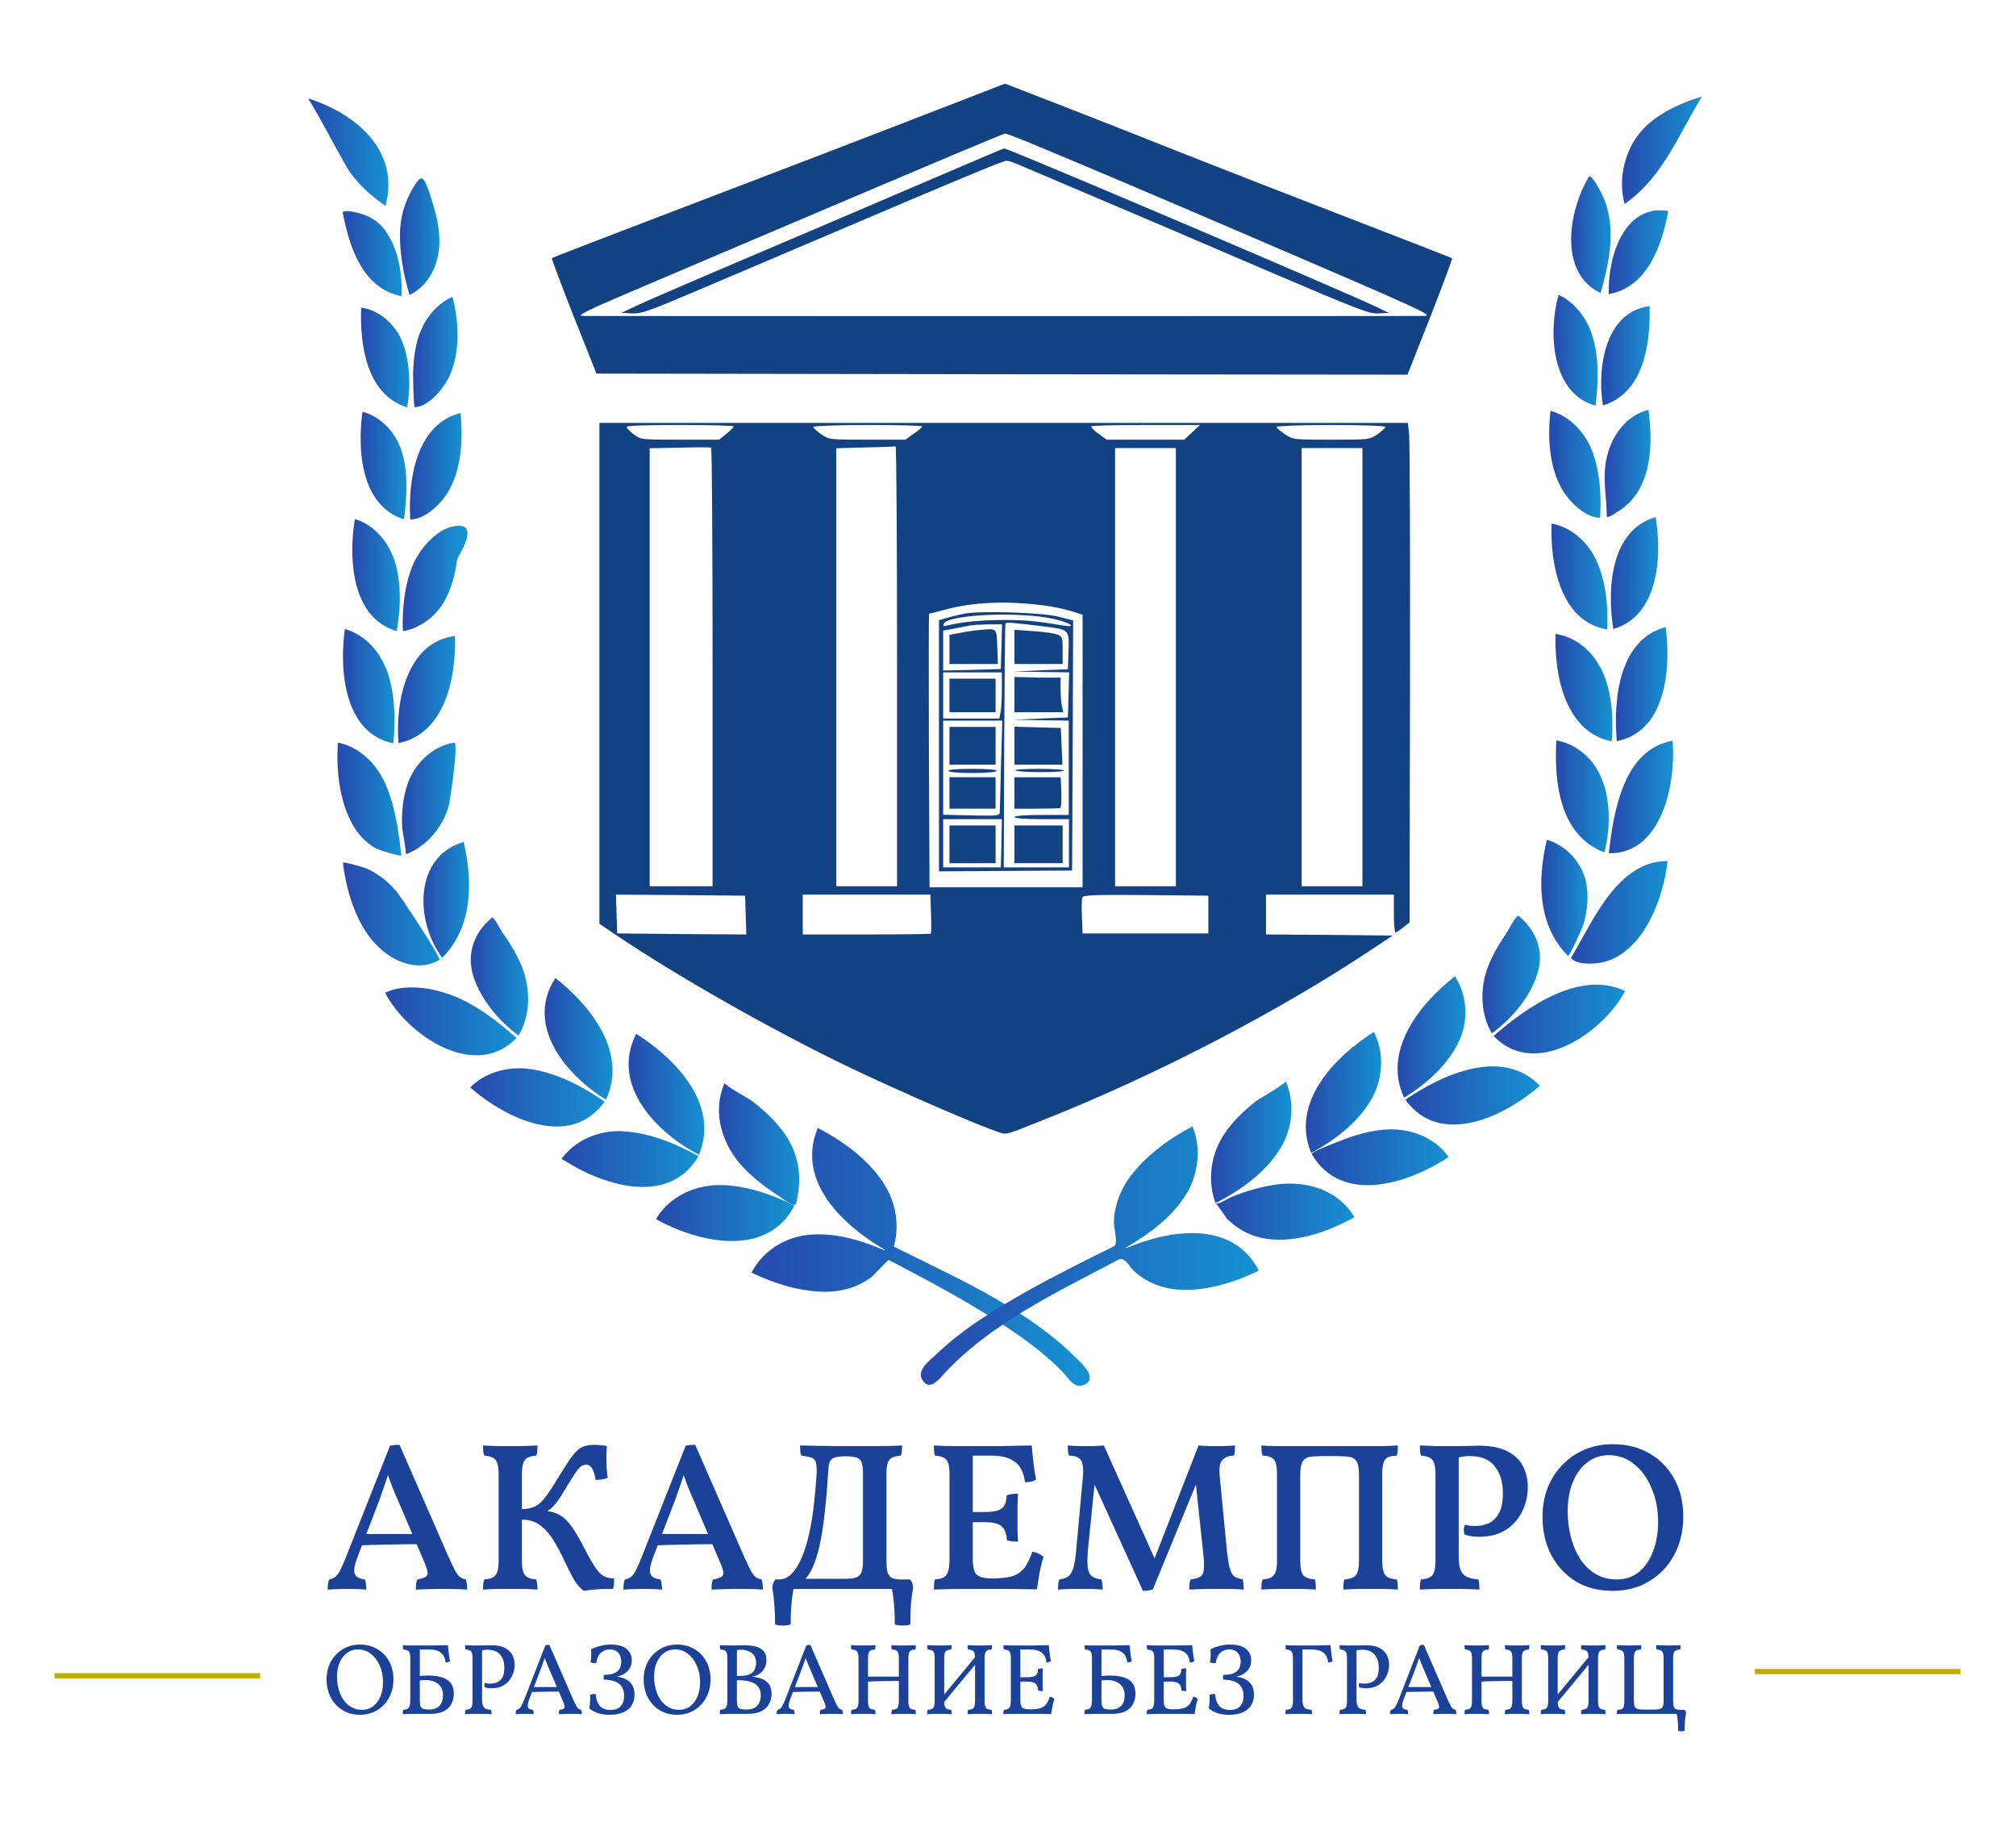 <svg width="145" height="131" viewBox="0 0 145 131" fill="none" xmlns="http://www.w3.org/2000/svg">
<g clip-path="url(#clip0_3010_1396)">
<path d="M65.5 8.639C61.776 10.086 54.449 12.891 49.232 14.881C44.015 16.871 39.718 18.53 39.688 18.56C39.658 18.59 40.367 20.475 41.256 22.736L42.9 26.867L72.059 26.913L101.233 26.943L102.877 22.782C103.766 20.505 104.475 18.605 104.445 18.575C104.415 18.545 100.962 17.203 96.786 15.59C92.594 13.976 87.347 11.926 85.101 11.036C80.939 9.378 74.803 6.981 73.19 6.362L72.285 6.016L65.5 8.639ZM75.316 10.795C78.437 12.092 82.884 13.976 90.076 17.067C102.364 22.344 103.163 22.706 102.44 22.721C102.063 22.736 42.387 22.736 41.995 22.721C41.347 22.721 41.935 22.435 47.483 20.083C49.187 19.359 52.956 17.761 55.851 16.524C67.943 11.383 72.149 9.619 72.3 9.604C72.406 9.604 73.763 10.132 75.316 10.795Z" fill="#134283"/>
<path d="M68.817 12.107C66.993 12.891 62.862 14.655 59.62 16.042C50.288 20.007 46.563 21.605 45.599 22.073L44.694 22.495L45.448 22.54C46.126 22.57 46.654 22.389 50.499 20.746C52.866 19.736 56.635 18.138 58.866 17.188C68.621 13.026 72.134 11.564 72.376 11.564C72.617 11.564 72.918 11.7 73.28 11.85C73.642 12.001 76.22 13.102 78.995 14.278C81.769 15.454 87.287 17.806 91.237 19.51C97.736 22.284 98.505 22.585 99.153 22.54L99.877 22.495L98.972 22.058C96.364 20.821 72.451 10.644 72.225 10.674C72.18 10.674 70.642 11.323 68.817 12.107Z" fill="#134283"/>
<path d="M43.111 48.428V66.43L44.226 67.184C49.081 70.456 56.635 74.708 62.41 77.376C66.797 79.412 71.788 81.523 72.24 81.523C72.692 81.523 73.642 81.085 74.984 80.558C82.9 77.437 91.78 72.838 98.444 68.42L100.178 67.275L95.625 67.229L91.056 67.199V64.335H100.254V65.691C100.254 66.43 100.299 67.048 100.374 67.048C100.45 67.048 100.691 66.882 100.932 66.686L101.384 66.325L101.414 49.227C101.43 39.834 101.399 31.753 101.354 31.27L101.264 30.411H43.111V48.428ZM52.76 30.667C52.76 30.742 52.519 30.968 52.248 31.195L51.72 31.617H48.9C46.111 31.617 46.081 31.617 45.568 31.225C45.297 31.014 45.071 30.788 45.071 30.697C45.071 30.607 46.594 30.561 48.916 30.561C51.237 30.561 52.76 30.607 52.76 30.667ZM66.33 30.667C66.315 30.742 66.043 30.968 65.712 31.195L65.124 31.617H62.38C59.666 31.617 59.635 31.617 59.062 31.225C58.746 30.999 58.489 30.757 58.489 30.697C58.489 30.637 60.254 30.561 62.41 30.561C64.566 30.561 66.33 30.607 66.33 30.667ZM85.749 31.089L85.176 31.617H79.598L78.995 31.18C78.663 30.953 78.452 30.712 78.497 30.652C78.542 30.607 80.321 30.561 82.447 30.561H86.307C86.307 30.576 85.749 31.089 85.749 31.089ZM99.65 30.697C99.65 30.757 99.394 30.999 99.078 31.225C98.505 31.617 98.474 31.617 95.76 31.617C93.047 31.617 93.001 31.617 92.413 31.225C92.082 30.999 91.81 30.757 91.81 30.697C91.81 30.637 93.574 30.561 95.73 30.561C97.886 30.561 99.65 30.622 99.65 30.697ZM51.252 47.991V63.731H46.729V32.235L48.885 32.19C50.061 32.16 51.072 32.16 51.147 32.19C51.207 32.22 51.252 39.321 51.252 47.991ZM64.52 47.9V63.731H60.148V32.235L62.229 32.175C63.359 32.16 64.34 32.114 64.415 32.099C64.475 32.084 64.52 39.186 64.52 47.9ZM84.573 47.976V63.731H80.201V32.22H84.573V47.976ZM97.992 47.976V63.731H93.62V32.22H97.992V47.976ZM75.105 43.543C75.738 43.618 76.612 43.814 77.065 43.95L77.864 44.206V63.807H66.857L66.812 53.961C66.797 48.564 66.797 44.131 66.827 44.131C66.857 44.131 67.415 43.995 68.079 43.814C70.069 43.287 72.466 43.196 75.105 43.543ZM53.635 65.812L53.68 67.199L49.036 67.169L44.392 67.124L44.347 65.722L44.302 64.335L48.946 64.365L53.589 64.41L53.635 65.812ZM66.963 65.707C66.993 66.46 66.978 67.109 66.948 67.139C66.918 67.169 64.822 67.199 62.304 67.199H57.736V64.335H66.918L66.963 65.707ZM86.91 65.767V67.124H77.864L77.819 65.933C77.788 65.269 77.803 64.651 77.849 64.531C77.924 64.365 78.753 64.335 82.417 64.365L86.91 64.41V65.767Z" fill="#134283"/>
<path d="M69.345 44.131C68.968 44.206 68.41 44.342 68.109 44.432L67.536 44.598V62.661L72.331 62.631L77.11 62.6L77.155 53.614L77.185 44.613L76.175 44.357C74.999 44.04 70.506 43.905 69.345 44.131ZM75.783 44.508C77.019 44.794 77.517 45.156 76.416 44.975C74.517 44.659 73.793 44.583 72.21 44.583C70.627 44.583 69.194 44.719 68.229 44.96C67.898 45.051 67.807 45.035 67.868 44.87C68.094 44.191 73.326 43.95 75.783 44.508ZM74.984 45.035C76.929 45.277 76.899 45.247 76.854 46.815L76.808 48.126L74.848 48.202L72.888 48.292L74.894 48.322L76.899 48.352L76.854 49.966L76.808 51.594L74.848 51.669L72.888 51.76L74.879 51.79L76.869 51.82V58.605H74.924C73.718 58.605 72.964 58.665 72.964 58.756C72.964 58.846 73.718 58.907 74.924 58.907H76.884V62.374H72.195L72.225 53.66C72.255 48.88 72.285 44.915 72.315 44.855C72.376 44.734 72.602 44.749 74.984 45.035ZM72.029 46.498L71.984 48.111L69.918 48.172L67.837 48.217V45.352L68.636 45.201C69.059 45.126 69.556 45.02 69.722 44.99C69.888 44.945 70.491 44.915 71.049 44.9H72.074C72.074 44.885 72.029 46.498 72.029 46.498ZM72.059 49.544C72.059 50.192 72.014 50.946 71.969 51.202L71.878 51.669H67.837V48.352H72.059V49.544ZM71.999 54.941C71.954 56.675 71.923 58.213 71.908 58.379C71.908 58.665 71.818 58.68 69.873 58.635L67.837 58.59V51.82H72.089L71.999 54.941ZM72.029 60.641L71.984 62.374H67.837V58.907H72.059L72.029 60.641Z" fill="#134283"/>
<path d="M72.964 46.528V47.75H76.432V46.77C76.432 45.835 76.416 45.775 76.025 45.624C75.783 45.533 75.014 45.428 74.291 45.383L72.964 45.292V46.528Z" fill="#134283"/>
<path d="M72.964 49.951V51.217H76.477L76.371 50.75C76.326 50.493 76.281 49.92 76.281 49.498V48.729H74.622C74.622 48.714 72.964 48.684 72.964 48.684V49.951Z" fill="#134283"/>
<path d="M72.964 53.629V54.986H76.416L76.356 53.66L76.296 52.348L74.622 52.303L72.964 52.257V53.629Z" fill="#134283"/>
<path d="M73.024 55.394C73.175 55.559 76.432 55.575 76.522 55.409C76.567 55.348 75.768 55.288 74.758 55.288C73.748 55.288 72.964 55.333 73.024 55.394Z" fill="#134283"/>
<path d="M72.964 57.022V58.153H74.547C75.421 58.153 76.175 58.138 76.251 58.108C76.341 58.077 76.371 57.444 76.311 56.298L76.281 55.891H72.964V57.022Z" fill="#134283"/>
<path d="M72.964 60.716V62.073H76.432V59.359H72.964V60.716Z" fill="#134283"/>
<path d="M70.551 45.292C70.174 45.322 69.511 45.413 69.089 45.503L68.29 45.654V47.75H71.773L71.728 46.513C71.682 45.141 71.728 45.202 70.551 45.292Z" fill="#134283"/>
<path d="M68.29 50.011V51.217H71.607V48.805H68.29V50.011Z" fill="#134283"/>
<path d="M68.29 53.629V54.986H71.607V52.273H68.29V53.629Z" fill="#134283"/>
<path d="M68.214 55.439C68.275 55.529 69.013 55.59 69.948 55.59C70.883 55.59 71.622 55.529 71.682 55.439C71.743 55.348 71.124 55.288 69.948 55.288C68.772 55.288 68.154 55.348 68.214 55.439Z" fill="#134283"/>
<path d="M68.29 57.022V58.153H71.607V55.891H68.29V57.022Z" fill="#134283"/>
<path d="M68.29 60.716V62.073H71.607V59.359H68.29V60.716Z" fill="#134283"/>
<path d="M24.882 11.92C23.96 10.311 23.132 8.654 22.164 7.076C25.445 8.107 28.82 10.748 27.726 14.811C26.664 14.076 25.539 13.076 24.882 11.92C25.132 12.357 24.632 11.482 24.882 11.92Z" fill="url(#paint0_linear_3010_1396)"/>
<path d="M27.742 16.623C28.663 17.951 28.945 19.686 28.882 21.295C26.117 20.78 25.117 17.795 24.648 15.264C24.851 15.061 25.726 15.295 25.929 15.358C26.632 15.561 27.32 15.983 27.742 16.623C28.038 17.061 27.445 16.186 27.742 16.623Z" fill="url(#paint1_linear_3010_1396)"/>
<path d="M29.461 21.217C29.023 19.779 28.726 18.154 28.773 16.639C28.805 15.857 28.976 15.045 29.289 14.342C29.414 14.061 29.976 12.826 30.32 12.826C30.664 12.826 31.117 14.654 31.195 14.857C31.461 15.701 31.633 16.686 31.601 17.576C31.539 19.076 30.82 20.576 29.445 21.217H29.461Z" fill="url(#paint2_linear_3010_1396)"/>
<path d="M28.82 24.311C29.507 25.811 29.554 27.686 29.289 29.296C26.367 28.389 25.882 24.858 25.976 22.123C27.195 22.28 28.273 23.186 28.82 24.311C29.289 25.327 27.835 22.295 28.82 24.311Z" fill="url(#paint3_linear_3010_1396)"/>
<path d="M29.836 29.296C29.742 29.296 29.711 27.171 29.711 26.983C29.726 25.858 29.851 24.717 30.305 23.686C30.742 22.686 31.555 21.78 32.539 21.342C33.039 23.155 33.117 25.53 32.242 27.217C31.851 27.983 30.789 29.28 29.82 29.28L29.836 29.296Z" fill="url(#paint4_linear_3010_1396)"/>
<path d="M28.788 32.17C29.195 33.202 29.257 34.342 29.226 35.436C29.226 35.561 29.117 37.342 29.023 37.342C25.96 36.327 25.695 32.405 26.07 29.608C27.304 29.936 28.32 30.936 28.788 32.17C29.632 34.327 28.382 31.092 28.788 32.17Z" fill="url(#paint5_linear_3010_1396)"/>
<path d="M29.508 37.358C29.336 34.483 29.945 30.499 33.117 29.702C33.32 31.514 33.195 33.655 32.304 35.249C31.805 36.155 30.617 37.358 29.508 37.358Z" fill="url(#paint6_linear_3010_1396)"/>
<path d="M28.288 40.045C28.898 41.702 28.835 43.67 28.538 45.389C25.288 44.436 25.054 40.202 25.523 37.327C26.788 37.686 27.804 38.795 28.273 40.045C27.445 37.811 29.101 42.28 28.273 40.045H28.288Z" fill="url(#paint7_linear_3010_1396)"/>
<path d="M28.976 45.405C28.914 43.811 29.086 42.092 29.695 40.624C30.211 39.405 31.57 37.811 33.008 37.811C34.445 37.811 32.914 40.061 32.883 40.217C32.742 41.295 32.461 42.405 31.898 43.342C31.258 44.389 30.164 45.202 28.976 45.389V45.405Z" fill="url(#paint8_linear_3010_1396)"/>
<path d="M27.726 47.952C28.414 49.624 28.461 51.655 28.289 53.452C24.773 52.749 24.383 48.217 24.804 45.233C26.117 45.592 27.195 46.686 27.711 47.967C26.789 45.702 28.18 49.108 27.711 47.967L27.726 47.952Z" fill="url(#paint9_linear_3010_1396)"/>
<path d="M28.664 53.437C28.414 50.437 29.273 46.155 32.727 45.733C32.82 48.733 31.992 52.78 28.664 53.437Z" fill="url(#paint10_linear_3010_1396)"/>
<path d="M27.523 55.952C28.383 57.655 28.648 59.608 28.867 61.499C28.867 61.64 27.226 61.109 27.07 61.03C26.289 60.609 25.648 59.89 25.242 59.077C24.382 57.39 24.179 55.28 24.304 53.405C25.679 53.655 26.867 54.718 27.523 55.968C26.929 54.843 27.804 56.53 27.523 55.968V55.952Z" fill="url(#paint11_linear_3010_1396)"/>
<path d="M29.179 61.437C29.257 61.343 28.929 59.702 28.929 59.515C28.867 58.499 28.976 57.421 29.289 56.452C29.804 54.905 31.101 53.64 32.679 53.405C32.992 53.405 32.367 57.671 32.257 58.03C31.789 59.562 30.648 60.89 29.179 61.437Z" fill="url(#paint12_linear_3010_1396)"/>
<path d="M28.461 64.03C28.773 64.39 31.773 68.905 31.601 69.03C29.898 69.999 27.976 69.03 26.804 67.655C25.539 66.155 24.898 63.999 24.664 62.046C24.664 61.921 26.273 62.405 26.398 62.468C27.179 62.827 27.898 63.374 28.461 64.046C28.039 63.546 29.304 65.046 28.461 64.046V64.03Z" fill="url(#paint13_linear_3010_1396)"/>
<path d="M31.805 68.874C29.851 66.265 29.742 61.593 33.351 60.546C34.023 63.437 33.992 66.687 31.805 68.874Z" fill="url(#paint14_linear_3010_1396)"/>
<path d="M32.21 71.468C34.039 72.078 35.695 73.359 37.148 74.64C34.195 77.734 29.32 74.484 27.695 71.39C29.038 70.75 30.851 71 32.21 71.468C33.445 71.89 31.898 71.359 32.21 71.468Z" fill="url(#paint15_linear_3010_1396)"/>
<path d="M37.289 74.468C36.008 73.515 34.82 72.155 34.195 70.624C33.461 68.859 33.961 67.155 35.398 65.983C35.57 65.983 35.992 66.843 36.117 67.03C36.664 67.796 37.18 68.624 37.539 69.515C38.164 71.077 38.18 72.984 37.305 74.452L37.289 74.468Z" fill="url(#paint16_linear_3010_1396)"/>
<path d="M38.024 76.859C39.961 77.109 41.883 78.109 43.492 79.218C40.992 82.703 36.336 80.406 33.82 78.203C34.898 77.093 36.539 76.687 38.008 76.859C36.695 76.703 39.321 77.031 38.008 76.859H38.024Z" fill="url(#paint17_linear_3010_1396)"/>
<path d="M43.586 79.078C40.804 77.39 37.695 73.781 39.945 70.328C42.414 72.265 45.18 75.656 43.586 79.078Z" fill="url(#paint18_linear_3010_1396)"/>
<path d="M44.43 81.344C46.445 81.344 48.477 82.172 50.242 83.141C48.055 86.844 43.211 85.188 40.398 83.328C41.32 82.031 42.929 81.359 44.43 81.344C45.773 81.344 43.086 81.359 44.43 81.344Z" fill="url(#paint19_linear_3010_1396)"/>
<path d="M50.274 83.047C47.321 81.515 43.852 78.078 45.758 74.343C48.508 76.078 51.789 79.359 50.274 83.047Z" fill="url(#paint20_linear_3010_1396)"/>
<path d="M51.102 85.249C53.133 85.062 55.305 85.78 57.133 86.702C55.149 90.531 50.149 89.327 47.18 87.671C47.992 86.265 49.555 85.405 51.102 85.265C49.727 85.39 53.836 85.015 51.102 85.265V85.249Z" fill="url(#paint21_linear_3010_1396)"/>
<path d="M57.165 86.656C56.837 86.656 56.258 86.156 55.993 85.984C55.086 85.421 54.227 84.75 53.477 83.968C51.961 82.375 51.18 80.031 52.118 77.874C52.118 78.046 53.914 79.046 54.086 79.171C55.008 79.89 55.899 80.703 56.555 81.703C57.212 82.703 57.54 83.89 57.477 85.093C57.477 85.218 57.337 86.656 57.165 86.656Z" fill="url(#paint22_linear_3010_1396)"/>
<path d="M57.914 88.828C59.821 88.563 61.837 89.141 63.602 89.906C63.602 89.891 63.602 89.875 63.618 89.86C60.727 88.172 57.196 84.984 58.821 81.109C60.587 82.031 62.399 83.328 63.54 85.063C64.196 86.078 64.555 87.281 64.477 88.5C64.462 88.891 64.383 89.281 64.29 89.656C64.493 89.735 64.68 89.844 64.883 89.938C69.352 92.156 74.305 94.36 77.837 98.094C78.212 98.485 78.774 99.25 77.962 99.594C77.243 99.907 76.821 99.047 76.384 98.61C74.462 96.672 72.102 95.188 69.79 93.813C67.868 92.672 65.899 91.641 63.93 90.61C63.868 90.578 62.837 91.719 62.665 91.844C61.712 92.563 60.555 92.891 59.383 92.891C57.571 92.891 55.696 92.313 54.055 91.516C54.805 90.031 56.352 89.047 57.914 88.828C60.04 88.531 55.133 89.219 57.914 88.828Z" fill="url(#paint23_linear_3010_1396)"/>
<path d="M117.46 10.248C118.507 8.436 120.569 7.514 122.413 6.936C120.71 9.717 119.585 12.764 116.851 14.67C116.444 13.17 116.71 11.576 117.46 10.248C117.757 9.717 117.163 10.779 117.46 10.248Z" fill="url(#paint24_linear_3010_1396)"/>
<path d="M115.804 16.17C115.975 17.764 115.569 19.561 115.116 21.076C112.038 19.592 112.835 15.092 114.304 12.67C114.554 12.67 115.054 13.639 115.147 13.826C115.538 14.545 115.725 15.342 115.819 16.17C115.757 15.607 115.882 16.733 115.819 16.17H115.804Z" fill="url(#paint25_linear_3010_1396)"/>
<path d="M115.71 21.154C115.616 18.529 116.788 14.639 119.991 15.17C119.538 17.686 118.46 20.67 115.71 21.154Z" fill="url(#paint26_linear_3010_1396)"/>
<path d="M114.507 24.092C115.038 25.671 114.96 27.53 114.757 29.171C111.585 28.311 111.335 23.905 112.101 21.202C113.257 21.733 114.132 22.874 114.507 24.092C114.866 25.186 113.835 21.92 114.507 24.092Z" fill="url(#paint27_linear_3010_1396)"/>
<path d="M115.288 29.155C114.85 26.452 115.46 22.405 118.647 22.014C118.726 24.749 118.21 28.28 115.288 29.155Z" fill="url(#paint28_linear_3010_1396)"/>
<path d="M114.366 32.077C115.069 33.639 115.194 35.53 115.085 37.233C113.975 37.233 112.804 35.999 112.304 35.108C111.413 33.499 111.304 31.358 111.522 29.545C112.772 29.873 113.804 30.889 114.366 32.077C115.319 34.186 113.882 31.014 114.366 32.077Z" fill="url(#paint29_linear_3010_1396)"/>
<path d="M115.569 37.186C115.569 35.795 115.256 34.514 115.522 33.092C115.85 31.405 116.913 29.889 118.569 29.467C118.803 31.264 118.835 33.389 117.991 35.03C117.647 35.702 117.131 36.28 116.522 36.686C116.397 36.764 115.741 37.249 115.569 37.171V37.186Z" fill="url(#paint30_linear_3010_1396)"/>
<path d="M114.678 40.014C115.491 41.561 115.678 43.53 115.6 45.264C112.272 44.733 111.475 40.608 111.6 37.655C112.897 37.873 114.038 38.827 114.663 39.999C113.553 37.905 115.772 42.092 114.663 39.999L114.678 40.014Z" fill="url(#paint31_linear_3010_1396)"/>
<path d="M116.038 45.233C115.569 42.342 115.835 38.108 119.085 37.186C119.553 40.061 119.288 44.296 116.038 45.233Z" fill="url(#paint32_linear_3010_1396)"/>
<path d="M115.069 47.905C115.913 49.483 116.085 51.53 115.913 53.312C112.585 52.64 111.788 48.593 111.882 45.593C113.21 45.765 114.413 46.702 115.053 47.921C113.913 45.78 115.616 48.983 115.053 47.921L115.069 47.905Z" fill="url(#paint33_linear_3010_1396)"/>
<path d="M116.288 53.296C116.023 50.295 116.444 45.983 119.804 45.092C120.21 48.092 119.804 52.624 116.288 53.296Z" fill="url(#paint34_linear_3010_1396)"/>
<path d="M115.085 55.733C115.866 57.358 115.85 59.577 115.397 61.296C112.21 60.108 111.757 56.296 111.944 53.249C113.304 53.468 114.491 54.452 115.085 55.733C115.35 56.296 114.569 54.608 115.085 55.733Z" fill="url(#paint35_linear_3010_1396)"/>
<path d="M115.71 61.359C116.069 58.312 116.772 53.89 120.304 53.265C120.554 56.358 119.522 61.437 115.71 61.359Z" fill="url(#paint36_linear_3010_1396)"/>
<path d="M114.038 63.312C114.304 64.327 114.179 65.452 113.898 66.452C113.851 66.624 112.882 68.827 112.773 68.734C110.585 66.53 110.569 63.28 111.257 60.39C112.601 60.78 113.679 61.905 114.054 63.312C113.898 62.702 114.382 64.515 114.054 63.312H114.038Z" fill="url(#paint37_linear_3010_1396)"/>
<path d="M112.991 68.89C114.585 66.218 116.351 61.89 119.945 61.921C119.71 63.843 119.085 65.734 117.976 67.296C117.257 68.203 116.382 68.953 115.257 69.203C114.663 69.328 113.46 69.406 112.991 68.906V68.89Z" fill="url(#paint38_linear_3010_1396)"/>
<path d="M110.679 69.625C110.257 71.515 108.788 73.218 107.304 74.312C106.491 72.953 106.444 71.156 106.96 69.687C107.288 68.765 107.788 67.921 108.335 67.124C108.475 66.906 109.038 65.843 109.21 65.843C110.335 66.765 111.007 68.125 110.679 69.625C110.741 69.312 110.397 70.89 110.679 69.625Z" fill="url(#paint39_linear_3010_1396)"/>
<path d="M107.428 74.5C109.788 72.421 113.647 69.718 116.882 71.265C115.241 74.359 110.366 77.593 107.428 74.5Z" fill="url(#paint40_linear_3010_1396)"/>
<path d="M105.053 74.593C104.319 76.453 102.616 77.937 100.991 78.937C99.397 75.531 102.163 72.14 104.647 70.203C105.475 71.468 105.632 73.187 105.053 74.609C104.569 75.859 105.553 73.375 105.053 74.609V74.593Z" fill="url(#paint41_linear_3010_1396)"/>
<path d="M101.084 79.078C103.725 77.265 108.069 75.281 110.756 78.078C108.241 80.265 103.584 82.562 101.084 79.078Z" fill="url(#paint42_linear_3010_1396)"/>
<path d="M98.787 78.765C97.865 80.593 96.037 82 94.303 82.906C92.787 79.218 96.084 75.937 98.819 74.203C99.537 75.609 99.49 77.375 98.787 78.765C99.412 77.546 98.178 79.984 98.787 78.765Z" fill="url(#paint43_linear_3010_1396)"/>
<path d="M94.35 83C94.35 82.797 96.085 82.172 96.257 82.094C97.303 81.672 98.413 81.328 99.538 81.234C101.257 81.078 103.132 81.703 104.194 83.203C101.382 85.062 96.538 86.719 94.35 83Z" fill="url(#paint44_linear_3010_1396)"/>
<path d="M92.178 82.421C91.147 84.25 89.225 85.609 87.428 86.515C86.85 85 87.068 83.187 87.881 81.828C88.49 80.796 89.381 79.953 90.287 79.218C90.506 79.046 92.475 77.937 92.475 77.749C93.131 79.234 92.975 81.046 92.178 82.437C90.787 84.89 92.881 81.218 92.178 82.437V82.421Z" fill="url(#paint45_linear_3010_1396)"/>
<path d="M87.444 86.562C87.788 86.562 88.381 86.14 88.71 86.015C89.725 85.624 90.788 85.312 91.866 85.171C93.96 84.906 96.257 85.546 97.413 87.531C95.475 88.609 92.944 89.5 90.725 89.015C89.803 88.812 88.944 88.343 88.272 87.656C88.178 87.562 87.522 86.562 87.46 86.562H87.444Z" fill="url(#paint46_linear_3010_1396)"/>
<path d="M85.365 85.796C84.35 87.515 82.631 88.75 80.975 89.718C80.975 89.718 80.99 89.75 80.99 89.765C84.053 88.437 88.662 87.687 90.537 91.375C88.662 92.281 86.381 92.984 84.303 92.687C83.303 92.547 82.365 92.125 81.6 91.437C81.194 91.078 80.928 90.328 80.428 90.594C76.068 92.906 71.146 95.187 67.74 98.969C67.396 99.359 66.802 99.969 66.349 99.25C65.896 98.531 66.849 97.859 67.271 97.453C69.225 95.578 71.553 94.156 73.881 92.844C75.928 91.703 78.022 90.656 80.115 89.625C80.459 89.453 80.1 88.312 80.115 87.875C80.162 86.5 80.725 85.25 81.584 84.234C82.725 82.874 84.24 81.796 85.772 80.999C86.412 82.531 86.194 84.406 85.365 85.812C84.24 87.718 86.834 83.328 85.365 85.812V85.796Z" fill="url(#paint47_linear_3010_1396)"/>
<path d="M28.736 103.899L32.307 112.06C32.49 112.455 32.637 112.759 32.748 112.972C32.87 113.185 32.986 113.332 33.098 113.413C33.219 113.494 33.356 113.549 33.508 113.58C33.548 113.711 33.574 113.833 33.584 113.945C33.594 114.046 33.599 114.167 33.599 114.309C33.488 114.299 33.316 114.289 33.082 114.279C32.859 114.279 32.627 114.274 32.383 114.264C32.14 114.264 31.938 114.264 31.775 114.264C31.654 114.264 31.502 114.264 31.32 114.264C31.147 114.274 30.965 114.279 30.772 114.279C30.59 114.289 30.423 114.294 30.271 114.294C30.119 114.304 29.997 114.309 29.906 114.309C29.906 114.167 29.911 114.036 29.921 113.914C29.942 113.782 29.972 113.671 30.012 113.58C30.418 113.519 30.656 113.418 30.727 113.276C30.798 113.134 30.737 112.84 30.544 112.394L28.599 107.835C28.437 107.47 28.3 107.146 28.189 106.862C28.077 106.568 27.956 106.229 27.824 105.844H27.976C27.854 106.239 27.738 106.594 27.626 106.908C27.525 107.212 27.419 107.516 27.307 107.82L25.696 112.014C25.494 112.551 25.433 112.936 25.514 113.169C25.595 113.402 25.838 113.539 26.243 113.58C26.284 113.681 26.309 113.793 26.319 113.914C26.34 114.036 26.35 114.167 26.35 114.309C26.238 114.299 26.096 114.289 25.924 114.279C25.752 114.279 25.575 114.274 25.392 114.264C25.21 114.264 25.033 114.264 24.86 114.264C24.607 114.264 24.364 114.269 24.131 114.279C23.898 114.289 23.71 114.299 23.569 114.309C23.569 114.188 23.574 114.066 23.584 113.945C23.604 113.813 23.634 113.691 23.675 113.58C23.857 113.549 24.009 113.484 24.131 113.382C24.253 113.281 24.369 113.119 24.48 112.896C24.602 112.663 24.739 112.349 24.891 111.954L28.052 103.96C28.163 103.939 28.27 103.924 28.371 103.914C28.472 103.904 28.594 103.899 28.736 103.899ZM29.936 110.312L30.104 111.042C29.425 111.042 28.7 111.052 27.93 111.072C27.17 111.082 26.466 111.103 25.818 111.133L26.061 110.312H29.936ZM41.989 114.4C41.685 114.178 41.422 113.858 41.199 113.443C40.976 113.028 40.753 112.582 40.53 112.106C40.307 111.629 40.064 111.179 39.801 110.753C39.547 110.327 39.238 109.978 38.874 109.704C38.509 109.421 38.063 109.279 37.536 109.279V108.519C37.921 108.519 38.24 108.453 38.494 108.321C38.757 108.19 39 107.972 39.223 107.668C39.456 107.364 39.725 106.959 40.029 106.452C40.333 105.955 40.591 105.545 40.804 105.221C41.017 104.887 41.214 104.623 41.397 104.431C41.579 104.228 41.771 104.091 41.974 104.02C42.187 103.939 42.445 103.899 42.749 103.899C42.881 103.899 43.033 103.909 43.205 103.929C43.387 103.939 43.534 103.96 43.646 103.99C43.636 104.223 43.626 104.471 43.615 104.735C43.615 104.988 43.62 105.246 43.631 105.51C43.651 105.773 43.676 106.031 43.707 106.285C43.575 106.325 43.428 106.361 43.266 106.391C43.104 106.411 42.962 106.422 42.84 106.422C42.769 106.006 42.678 105.722 42.567 105.57C42.465 105.408 42.339 105.327 42.187 105.327C41.934 105.327 41.716 105.454 41.533 105.707C41.351 105.961 41.118 106.32 40.834 106.786C40.55 107.283 40.307 107.668 40.105 107.941C39.912 108.205 39.73 108.402 39.557 108.534C39.395 108.656 39.208 108.762 38.995 108.853L38.889 108.625C39.243 108.635 39.553 108.681 39.816 108.762C40.079 108.833 40.317 108.96 40.53 109.142C40.753 109.314 40.966 109.552 41.169 109.856C41.381 110.16 41.614 110.55 41.868 111.027C42.151 111.584 42.389 112.025 42.582 112.349C42.774 112.673 42.947 112.916 43.099 113.078C43.251 113.24 43.408 113.352 43.57 113.413C43.742 113.463 43.945 113.499 44.178 113.519C44.178 113.57 44.173 113.641 44.163 113.732C44.163 113.823 44.157 113.919 44.147 114.021C44.137 114.112 44.117 114.193 44.087 114.264C43.813 114.264 43.565 114.264 43.342 114.264C43.129 114.274 42.911 114.289 42.688 114.309C42.475 114.33 42.242 114.36 41.989 114.4ZM34.74 114.309C34.74 114.157 34.745 114.021 34.755 113.899C34.775 113.767 34.801 113.661 34.831 113.58C35.105 113.56 35.312 113.509 35.454 113.428C35.606 113.347 35.712 113.21 35.773 113.017C35.834 112.825 35.864 112.551 35.864 112.197V106.057C35.864 105.692 35.834 105.419 35.773 105.236C35.712 105.044 35.606 104.907 35.454 104.826C35.312 104.745 35.105 104.694 34.831 104.674C34.791 104.583 34.765 104.476 34.755 104.355C34.745 104.223 34.74 104.086 34.74 103.944C34.932 103.954 35.135 103.965 35.348 103.975C35.571 103.975 35.799 103.98 36.032 103.99C36.275 103.99 36.503 103.99 36.715 103.99C36.938 103.99 37.156 103.99 37.369 103.99C37.592 103.98 37.81 103.975 38.023 103.975C38.245 103.965 38.458 103.954 38.661 103.944C38.661 104.086 38.656 104.223 38.646 104.355C38.636 104.476 38.61 104.583 38.57 104.674C38.306 104.694 38.099 104.745 37.947 104.826C37.795 104.907 37.688 105.044 37.627 105.236C37.567 105.419 37.536 105.692 37.536 106.057V112.197C37.536 112.551 37.567 112.825 37.627 113.017C37.688 113.21 37.795 113.347 37.947 113.428C38.099 113.509 38.306 113.56 38.57 113.58C38.6 113.661 38.62 113.767 38.63 113.899C38.651 114.021 38.661 114.157 38.661 114.309C38.367 114.289 38.053 114.274 37.719 114.264C37.394 114.264 37.065 114.264 36.731 114.264C36.407 114.264 36.062 114.264 35.697 114.264C35.333 114.274 35.013 114.289 34.74 114.309ZM50.004 103.899L53.575 112.06C53.758 112.455 53.905 112.759 54.016 112.972C54.138 113.185 54.254 113.332 54.366 113.413C54.487 113.494 54.624 113.549 54.776 113.58C54.817 113.711 54.842 113.833 54.852 113.945C54.862 114.046 54.867 114.167 54.867 114.309C54.756 114.299 54.584 114.289 54.35 114.279C54.128 114.279 53.895 114.274 53.651 114.264C53.408 114.264 53.206 114.264 53.044 114.264C52.922 114.264 52.77 114.264 52.588 114.264C52.415 114.274 52.233 114.279 52.041 114.279C51.858 114.289 51.691 114.294 51.539 114.294C51.387 114.304 51.265 114.309 51.174 114.309C51.174 114.167 51.179 114.036 51.189 113.914C51.21 113.782 51.24 113.671 51.281 113.58C51.686 113.519 51.924 113.418 51.995 113.276C52.066 113.134 52.005 112.84 51.812 112.394L49.867 107.835C49.705 107.47 49.568 107.146 49.457 106.862C49.345 106.568 49.224 106.229 49.092 105.844H49.244C49.123 106.239 49.006 106.594 48.895 106.908C48.793 107.212 48.687 107.516 48.575 107.82L46.964 112.014C46.762 112.551 46.701 112.936 46.782 113.169C46.863 113.402 47.106 113.539 47.511 113.58C47.552 113.681 47.577 113.793 47.587 113.914C47.608 114.036 47.618 114.167 47.618 114.309C47.506 114.299 47.365 114.289 47.192 114.279C47.02 114.279 46.843 114.274 46.66 114.264C46.478 114.264 46.301 114.264 46.129 114.264C45.875 114.264 45.632 114.269 45.399 114.279C45.166 114.289 44.978 114.299 44.837 114.309C44.837 114.188 44.842 114.066 44.852 113.945C44.872 113.813 44.903 113.691 44.943 113.58C45.125 113.549 45.277 113.484 45.399 113.382C45.521 113.281 45.637 113.119 45.748 112.896C45.87 112.663 46.007 112.349 46.159 111.954L49.32 103.96C49.431 103.939 49.538 103.924 49.639 103.914C49.74 103.904 49.862 103.899 50.004 103.899ZM51.205 110.312L51.372 111.042C50.693 111.042 49.968 111.052 49.199 111.072C48.439 111.082 47.734 111.103 47.086 111.133L47.329 110.312H51.205ZM56.023 114.264V113.58C56.388 113.58 56.707 113.428 56.981 113.124C57.264 112.82 57.508 112.41 57.71 111.893C57.923 111.376 58.095 110.793 58.227 110.145C58.369 109.497 58.475 108.823 58.546 108.124C58.627 107.414 58.688 106.736 58.728 106.087C58.749 105.702 58.739 105.419 58.698 105.236C58.668 105.044 58.571 104.912 58.409 104.841C58.247 104.77 57.989 104.714 57.634 104.674C57.594 104.583 57.568 104.476 57.558 104.355C57.548 104.223 57.543 104.086 57.543 103.944C57.877 103.954 58.348 103.965 58.956 103.975C59.564 103.985 60.385 103.99 61.418 103.99C62.117 103.99 62.685 103.99 63.121 103.99C63.556 103.98 63.911 103.975 64.184 103.975C64.458 103.965 64.691 103.954 64.883 103.944C64.883 104.086 64.878 104.223 64.868 104.355C64.858 104.476 64.833 104.583 64.792 104.674C64.529 104.694 64.316 104.745 64.154 104.826C64.002 104.907 63.896 105.044 63.835 105.236C63.784 105.419 63.759 105.692 63.759 106.057V112.197C63.759 112.572 63.784 112.86 63.835 113.063C63.896 113.266 64.002 113.402 64.154 113.473C64.316 113.544 64.529 113.58 64.792 113.58V114.264H56.023ZM57.938 113.534H60.734C61.099 113.534 61.378 113.504 61.57 113.443C61.763 113.372 61.895 113.24 61.965 113.048C62.036 112.845 62.072 112.546 62.072 112.151V106.057C62.072 105.722 62.052 105.469 62.011 105.297C61.981 105.115 61.895 104.978 61.753 104.887C61.682 104.836 61.565 104.795 61.403 104.765C61.251 104.735 61.064 104.719 60.841 104.719C60.557 104.719 60.334 104.74 60.172 104.78C60.02 104.811 59.914 104.851 59.853 104.902C59.721 105.003 59.64 105.155 59.61 105.358C59.59 105.56 59.569 105.793 59.549 106.057C59.498 106.969 59.428 107.82 59.336 108.61C59.255 109.39 59.154 110.099 59.032 110.738C58.911 111.376 58.759 111.933 58.576 112.41C58.404 112.876 58.191 113.25 57.938 113.534ZM55.75 116.817C55.75 116.27 55.729 115.773 55.689 115.328C55.658 114.892 55.613 114.522 55.552 114.218C55.552 113.945 55.628 113.732 55.78 113.58H56.859L57.163 113.853C57.062 114.269 56.986 114.735 56.935 115.252C56.884 115.778 56.864 116.3 56.874 116.817C56.702 116.868 56.51 116.893 56.297 116.893C56.094 116.893 55.912 116.868 55.75 116.817ZM64.352 116.817C64.362 116.3 64.341 115.778 64.291 115.252C64.24 114.735 64.164 114.269 64.063 113.853L64.367 113.58H65.446C65.598 113.732 65.674 113.945 65.674 114.218C65.613 114.522 65.562 114.892 65.522 115.328C65.491 115.773 65.476 116.27 65.476 116.817C65.324 116.868 65.142 116.893 64.929 116.893C64.727 116.893 64.534 116.868 64.352 116.817ZM67.169 103.944C67.331 103.954 67.534 103.965 67.777 103.975C68.03 103.975 68.293 103.98 68.567 103.99C68.851 103.99 69.114 103.99 69.357 103.99C69.611 103.99 69.813 103.99 69.965 103.99V112.045C69.965 112.43 70.001 112.729 70.072 112.941C70.143 113.154 70.279 113.301 70.482 113.382C70.685 113.463 70.963 113.504 71.318 113.504L71.227 114.264C70.943 114.264 70.609 114.264 70.224 114.264C69.849 114.264 69.459 114.264 69.053 114.264C68.658 114.274 68.293 114.279 67.959 114.279C67.625 114.289 67.361 114.299 67.169 114.309C67.169 114.157 67.174 114.021 67.184 113.899C67.194 113.767 67.215 113.661 67.245 113.58C67.518 113.56 67.731 113.509 67.883 113.428C68.035 113.337 68.142 113.185 68.202 112.972C68.263 112.759 68.293 112.45 68.293 112.045V106.057C68.293 105.692 68.263 105.419 68.202 105.236C68.142 105.044 68.035 104.907 67.883 104.826C67.731 104.745 67.518 104.694 67.245 104.674C67.215 104.583 67.194 104.471 67.184 104.339C67.174 104.208 67.169 104.076 67.169 103.944ZM74.251 111.574C74.433 111.614 74.585 111.665 74.707 111.726C74.839 111.786 74.955 111.862 75.057 111.954C74.945 112.298 74.849 112.683 74.768 113.109C74.697 113.524 74.636 113.919 74.585 114.294C74.373 114.284 74.089 114.279 73.734 114.279C73.39 114.279 73 114.274 72.564 114.264C72.139 114.264 71.693 114.264 71.227 114.264L71.318 113.504H71.439C72.108 113.504 72.615 113.433 72.959 113.291C73.314 113.139 73.582 112.921 73.765 112.637C73.947 112.354 74.109 111.999 74.251 111.574ZM73.218 107.409C73.207 107.663 73.197 107.936 73.187 108.23C73.187 108.514 73.187 108.798 73.187 109.081C73.187 109.375 73.187 109.679 73.187 109.993C73.197 110.307 73.207 110.596 73.218 110.859C73.066 110.859 72.924 110.854 72.792 110.844C72.671 110.824 72.549 110.799 72.427 110.768C72.387 110.262 72.25 109.917 72.017 109.735C71.794 109.552 71.384 109.461 70.786 109.461H69.722V108.732H70.786C71.394 108.732 71.809 108.651 72.032 108.488C72.265 108.326 72.387 108.007 72.397 107.531C72.539 107.48 72.676 107.45 72.807 107.44C72.939 107.42 73.076 107.409 73.218 107.409ZM74.206 103.944C74.226 104.167 74.251 104.431 74.281 104.735C74.312 105.039 74.347 105.337 74.388 105.631C74.428 105.915 74.474 106.168 74.525 106.391C74.433 106.462 74.317 106.513 74.175 106.543C74.043 106.574 73.891 106.589 73.719 106.589C73.689 106.265 73.603 105.961 73.461 105.677C73.319 105.383 73.076 105.145 72.731 104.963C72.397 104.77 71.916 104.674 71.287 104.674H69.601L69.95 103.99C70.74 103.99 71.419 103.99 71.987 103.99C72.554 103.98 73.02 103.97 73.385 103.96C73.75 103.949 74.023 103.944 74.206 103.944ZM82.206 114.4L78.573 106.422H78.756L78.254 111.422C78.204 111.989 78.198 112.425 78.239 112.729C78.279 113.023 78.381 113.23 78.543 113.352C78.705 113.473 78.933 113.549 79.227 113.58C79.257 113.691 79.278 113.818 79.288 113.96C79.308 114.102 79.318 114.218 79.318 114.309C79.085 114.289 78.811 114.274 78.497 114.264C78.193 114.264 77.92 114.264 77.677 114.264C77.525 114.264 77.347 114.264 77.145 114.264C76.952 114.274 76.76 114.279 76.567 114.279C76.385 114.289 76.228 114.299 76.096 114.309C76.096 114.218 76.101 114.102 76.111 113.96C76.121 113.818 76.147 113.691 76.187 113.58C76.451 113.549 76.663 113.478 76.826 113.367C76.988 113.245 77.114 113.033 77.206 112.729C77.297 112.415 77.368 111.943 77.418 111.315L77.889 106.178C77.92 105.793 77.91 105.494 77.859 105.282C77.808 105.059 77.702 104.902 77.54 104.811C77.388 104.719 77.17 104.674 76.886 104.674C76.846 104.562 76.82 104.441 76.81 104.309C76.8 104.177 76.795 104.056 76.795 103.944C76.907 103.954 77.038 103.965 77.19 103.975C77.342 103.975 77.499 103.98 77.662 103.99C77.824 103.99 77.971 103.99 78.102 103.99C78.244 103.99 78.391 103.99 78.543 103.99C78.695 103.98 78.842 103.975 78.984 103.975C79.136 103.965 79.272 103.954 79.394 103.944L83.239 112.501H82.874L86.203 103.944C86.334 103.954 86.476 103.965 86.628 103.975C86.79 103.975 86.947 103.98 87.099 103.99C87.261 103.99 87.408 103.99 87.54 103.99C87.682 103.99 87.824 103.99 87.966 103.99C88.118 103.98 88.264 103.975 88.406 103.975C88.558 103.965 88.7 103.954 88.832 103.944C88.832 104.066 88.827 104.193 88.817 104.324C88.807 104.446 88.786 104.562 88.756 104.674C88.381 104.674 88.097 104.785 87.905 105.008C87.722 105.221 87.667 105.636 87.738 106.254L88.254 111.604C88.315 112.121 88.381 112.516 88.452 112.789C88.533 113.063 88.644 113.256 88.786 113.367C88.938 113.468 89.136 113.534 89.379 113.565C89.409 113.676 89.43 113.798 89.44 113.929C89.45 114.061 89.455 114.188 89.455 114.309C89.344 114.299 89.202 114.289 89.029 114.279C88.867 114.279 88.69 114.274 88.498 114.264C88.305 114.264 88.118 114.264 87.935 114.264C87.763 114.264 87.606 114.264 87.464 114.264C87.272 114.264 87.054 114.264 86.811 114.264C86.578 114.274 86.344 114.279 86.112 114.279C85.889 114.289 85.696 114.299 85.534 114.309C85.534 114.198 85.539 114.076 85.549 113.945C85.57 113.813 85.595 113.691 85.625 113.58C85.949 113.539 86.182 113.473 86.324 113.382C86.476 113.281 86.562 113.109 86.583 112.865C86.613 112.612 86.603 112.258 86.552 111.802L85.975 106.376H86.172L82.92 114.294C82.819 114.335 82.707 114.36 82.586 114.37C82.464 114.39 82.337 114.4 82.206 114.4ZM90.723 114.309C90.723 114.157 90.728 114.021 90.738 113.899C90.758 113.767 90.783 113.661 90.814 113.58C91.087 113.56 91.295 113.509 91.437 113.428C91.589 113.347 91.695 113.21 91.756 113.017C91.817 112.825 91.847 112.551 91.847 112.197V106.057C91.847 105.682 91.817 105.398 91.756 105.206C91.695 105.013 91.589 104.882 91.437 104.811C91.295 104.73 91.087 104.684 90.814 104.674C90.773 104.583 90.748 104.476 90.738 104.355C90.728 104.223 90.723 104.086 90.723 103.944C90.865 103.954 91.027 103.965 91.209 103.975C91.391 103.975 91.624 103.98 91.908 103.99C92.202 103.99 92.577 103.99 93.033 103.99C93.489 103.99 94.056 103.99 94.735 103.99H96.559C97.237 103.99 97.8 103.99 98.246 103.99C98.691 103.99 99.051 103.99 99.325 103.99C99.608 103.98 99.841 103.975 100.024 103.975C100.216 103.965 100.388 103.954 100.54 103.944C100.54 104.086 100.535 104.223 100.525 104.355C100.515 104.476 100.495 104.583 100.464 104.674C100.191 104.684 99.978 104.724 99.826 104.795C99.674 104.866 99.568 105.003 99.507 105.206C99.446 105.398 99.416 105.682 99.416 106.057V112.197C99.416 112.551 99.446 112.825 99.507 113.017C99.568 113.21 99.674 113.347 99.826 113.428C99.988 113.509 100.201 113.56 100.464 113.58C100.495 113.661 100.515 113.767 100.525 113.899C100.535 114.021 100.54 114.157 100.54 114.309C100.247 114.289 99.933 114.274 99.598 114.264C99.274 114.264 98.945 114.264 98.61 114.264C98.286 114.264 97.942 114.264 97.577 114.264C97.212 114.274 96.893 114.289 96.619 114.309C96.619 114.157 96.624 114.021 96.635 113.899C96.645 113.767 96.665 113.661 96.695 113.58C96.969 113.56 97.182 113.509 97.334 113.428C97.486 113.347 97.592 113.21 97.653 113.017C97.714 112.825 97.744 112.551 97.744 112.197V106.102C97.744 105.788 97.719 105.53 97.668 105.327C97.617 105.115 97.511 104.963 97.349 104.871C97.227 104.79 97.04 104.745 96.787 104.735C96.543 104.714 96.158 104.704 95.632 104.704C95.105 104.704 94.715 104.714 94.461 104.735C94.218 104.745 94.036 104.79 93.914 104.871C93.762 104.963 93.656 105.115 93.595 105.327C93.544 105.53 93.519 105.788 93.519 106.102V112.197C93.519 112.551 93.549 112.825 93.61 113.017C93.671 113.21 93.777 113.347 93.929 113.428C94.091 113.509 94.304 113.56 94.568 113.58C94.598 113.661 94.618 113.767 94.629 113.899C94.639 114.021 94.644 114.157 94.644 114.309C94.36 114.289 94.051 114.274 93.717 114.264C93.382 114.264 93.053 114.264 92.729 114.264C92.394 114.264 92.045 114.264 91.68 114.264C91.315 114.274 90.996 114.289 90.723 114.309ZM102.121 114.309C102.121 114.147 102.126 114.005 102.136 113.884C102.146 113.762 102.167 113.661 102.197 113.58C102.471 113.56 102.683 113.509 102.835 113.428C102.987 113.347 103.094 113.21 103.155 113.017C103.215 112.825 103.246 112.551 103.246 112.197V106.057C103.246 105.692 103.215 105.419 103.155 105.236C103.094 105.044 102.987 104.907 102.835 104.826C102.694 104.745 102.486 104.694 102.212 104.674C102.172 104.583 102.146 104.476 102.136 104.355C102.126 104.233 102.121 104.096 102.121 103.944C102.526 103.965 102.916 103.98 103.291 103.99C103.676 103.99 103.995 103.99 104.249 103.99C104.421 103.99 104.644 103.99 104.917 103.99C105.201 103.98 105.475 103.975 105.738 103.975C106.012 103.965 106.214 103.96 106.346 103.96C107.217 103.96 107.911 104.096 108.428 104.37C108.955 104.643 109.33 105.008 109.553 105.464C109.776 105.91 109.887 106.401 109.887 106.938C109.887 107.546 109.755 108.124 109.492 108.671C109.229 109.218 108.839 109.664 108.322 110.008C107.805 110.343 107.157 110.51 106.376 110.51C105.951 110.51 105.601 110.454 105.328 110.343C105.297 110.211 105.282 110.089 105.282 109.978C105.292 109.866 105.318 109.755 105.358 109.644C105.48 109.674 105.601 109.699 105.723 109.72C105.845 109.73 105.966 109.735 106.088 109.735C106.442 109.735 106.772 109.669 107.076 109.537C107.38 109.395 107.623 109.157 107.805 108.823C107.998 108.488 108.094 108.007 108.094 107.379C108.094 106.589 107.901 105.945 107.516 105.449C107.141 104.952 106.528 104.704 105.677 104.704C105.556 104.704 105.424 104.714 105.282 104.735C105.14 104.755 104.948 104.795 104.705 104.856L104.917 104.613V111.908C104.917 112.344 104.963 112.678 105.054 112.911C105.156 113.144 105.308 113.306 105.51 113.397C105.723 113.489 105.997 113.549 106.331 113.58C106.361 113.671 106.382 113.777 106.392 113.899C106.402 114.021 106.407 114.157 106.407 114.309C106.255 114.299 106.062 114.289 105.829 114.279C105.606 114.279 105.363 114.274 105.1 114.264C104.847 114.264 104.593 114.264 104.34 114.264C104.087 114.264 103.813 114.264 103.519 114.264C103.236 114.274 102.967 114.279 102.714 114.279C102.471 114.289 102.273 114.299 102.121 114.309ZM115.991 114.4C114.978 114.4 114.092 114.172 113.332 113.717C112.582 113.25 111.994 112.617 111.569 111.817C111.154 111.016 110.946 110.11 110.946 109.096C110.946 108.306 111.072 107.592 111.326 106.953C111.589 106.315 111.949 105.768 112.405 105.312C112.861 104.846 113.393 104.486 114.001 104.233C114.619 103.98 115.282 103.853 115.991 103.853C116.984 103.853 117.861 104.071 118.621 104.507C119.381 104.942 119.978 105.55 120.414 106.33C120.85 107.111 121.068 108.022 121.068 109.066C121.068 109.826 120.946 110.53 120.703 111.179C120.46 111.827 120.11 112.394 119.654 112.881C119.198 113.357 118.661 113.732 118.043 114.005C117.425 114.269 116.741 114.4 115.991 114.4ZM116.28 113.58C116.908 113.58 117.44 113.402 117.876 113.048C118.322 112.683 118.661 112.187 118.894 111.558C119.137 110.93 119.259 110.226 119.259 109.446C119.259 108.554 119.102 107.744 118.788 107.014C118.484 106.285 118.063 105.707 117.526 105.282C117 104.856 116.392 104.643 115.703 104.643C115.135 104.643 114.629 104.811 114.183 105.145C113.737 105.479 113.388 105.95 113.134 106.558C112.881 107.166 112.754 107.875 112.754 108.686C112.754 109.324 112.83 109.937 112.982 110.525C113.134 111.113 113.357 111.64 113.651 112.106C113.955 112.562 114.325 112.921 114.76 113.185C115.196 113.448 115.703 113.58 116.28 113.58Z" fill="#1B4298"/>
<path d="M18.711 120.317H3.92V120.694H18.711V120.317Z" fill="#C0AE00"/>
<path d="M141.003 120.016H126.212V120.393H141.003V120.016Z" fill="#C0AE00"/>
<path d="M25.891 123.312C25.41 123.312 24.991 123.2 24.632 122.977C24.273 122.754 23.991 122.45 23.788 122.067C23.589 121.684 23.489 121.252 23.489 120.772C23.489 120.398 23.55 120.059 23.671 119.753C23.797 119.447 23.97 119.183 24.188 118.96C24.406 118.737 24.661 118.564 24.952 118.443C25.243 118.322 25.556 118.261 25.891 118.261C26.356 118.261 26.769 118.368 27.128 118.581C27.492 118.79 27.778 119.083 27.986 119.462C28.195 119.835 28.299 120.272 28.299 120.772C28.299 121.131 28.241 121.466 28.125 121.776C28.008 122.082 27.841 122.351 27.623 122.584C27.409 122.812 27.154 122.991 26.859 123.122C26.567 123.249 26.245 123.312 25.891 123.312ZM26.036 122.955C26.352 122.955 26.621 122.868 26.844 122.693C27.072 122.514 27.247 122.273 27.368 121.973C27.489 121.667 27.55 121.33 27.55 120.961C27.55 120.524 27.47 120.129 27.31 119.775C27.154 119.416 26.941 119.132 26.669 118.923C26.398 118.715 26.087 118.61 25.738 118.61C25.452 118.61 25.195 118.693 24.966 118.858C24.743 119.018 24.566 119.246 24.435 119.542C24.304 119.838 24.239 120.182 24.239 120.575C24.239 120.881 24.277 121.177 24.355 121.463C24.433 121.749 24.547 122.004 24.697 122.227C24.852 122.45 25.042 122.628 25.265 122.759C25.488 122.89 25.745 122.955 26.036 122.955ZM28.965 123.268C28.965 123.2 28.967 123.142 28.972 123.093C28.977 123.04 28.987 122.994 29.001 122.955C29.132 122.945 29.234 122.921 29.307 122.882C29.38 122.843 29.431 122.775 29.46 122.678C29.494 122.577 29.511 122.431 29.511 122.242V119.251C29.511 119.086 29.496 118.96 29.467 118.872C29.438 118.785 29.387 118.722 29.314 118.683C29.241 118.644 29.14 118.623 29.009 118.618C28.994 118.579 28.984 118.533 28.98 118.479C28.975 118.421 28.972 118.363 28.972 118.305C29.021 118.31 29.076 118.315 29.14 118.319C29.207 118.319 29.288 118.322 29.38 118.327C29.477 118.327 29.591 118.327 29.722 118.327C29.858 118.327 30.015 118.327 30.195 118.327V122.242C30.195 122.441 30.212 122.591 30.246 122.693C30.285 122.79 30.352 122.856 30.45 122.89C30.551 122.919 30.692 122.933 30.872 122.933C31.211 122.933 31.461 122.841 31.621 122.657C31.781 122.472 31.861 122.232 31.861 121.936C31.861 121.703 31.82 121.514 31.738 121.369C31.655 121.223 31.551 121.111 31.425 121.034C31.303 120.951 31.175 120.896 31.039 120.866C30.903 120.832 30.782 120.815 30.675 120.815C30.631 120.815 30.549 120.818 30.428 120.823C30.306 120.828 30.2 120.835 30.108 120.845V120.532C30.219 120.517 30.328 120.507 30.435 120.503C30.542 120.493 30.656 120.488 30.777 120.488C31.16 120.488 31.49 120.529 31.767 120.612C32.043 120.694 32.257 120.83 32.407 121.019C32.562 121.208 32.64 121.468 32.64 121.798C32.64 122.07 32.582 122.315 32.465 122.533C32.349 122.751 32.167 122.926 31.919 123.057C31.672 123.183 31.347 123.246 30.944 123.246C30.808 123.246 30.646 123.246 30.457 123.246C30.272 123.246 30.083 123.246 29.889 123.246C29.695 123.251 29.516 123.253 29.351 123.253C29.186 123.258 29.057 123.263 28.965 123.268ZM32.043 119.542C32.033 119.392 31.995 119.246 31.927 119.105C31.859 118.965 31.74 118.848 31.57 118.756C31.405 118.664 31.165 118.618 30.85 118.618H30.006L30.166 118.327C30.534 118.327 30.855 118.327 31.126 118.327C31.403 118.322 31.633 118.317 31.818 118.312C32.002 118.307 32.135 118.305 32.218 118.305C32.228 118.412 32.24 118.535 32.254 118.676C32.269 118.817 32.286 118.955 32.305 119.091C32.325 119.227 32.346 119.348 32.371 119.455C32.332 119.489 32.283 119.513 32.225 119.527C32.172 119.537 32.111 119.542 32.043 119.542ZM33.449 123.268C33.449 123.2 33.452 123.142 33.457 123.093C33.461 123.04 33.471 122.994 33.486 122.955C33.617 122.945 33.719 122.923 33.791 122.89C33.864 122.851 33.915 122.788 33.944 122.7C33.973 122.608 33.988 122.482 33.988 122.322V119.251C33.988 119.086 33.973 118.96 33.944 118.872C33.915 118.785 33.864 118.722 33.791 118.683C33.719 118.644 33.617 118.623 33.486 118.618C33.471 118.579 33.461 118.533 33.457 118.479C33.452 118.426 33.449 118.368 33.449 118.305C33.639 118.315 33.82 118.322 33.995 118.327C34.175 118.327 34.323 118.327 34.439 118.327C34.507 118.327 34.602 118.327 34.723 118.327C34.849 118.322 34.973 118.319 35.094 118.319C35.215 118.315 35.305 118.312 35.363 118.312C35.766 118.312 36.089 118.378 36.331 118.509C36.574 118.64 36.748 118.812 36.855 119.025C36.962 119.239 37.015 119.472 37.015 119.724C37.015 120 36.952 120.267 36.826 120.524C36.705 120.782 36.523 120.993 36.28 121.158C36.038 121.322 35.732 121.405 35.363 121.405C35.16 121.405 34.99 121.378 34.854 121.325C34.844 121.272 34.839 121.221 34.839 121.172C34.839 121.124 34.846 121.075 34.861 121.027C34.924 121.041 34.987 121.053 35.05 121.063C35.113 121.068 35.179 121.07 35.247 121.07C35.426 121.07 35.594 121.039 35.749 120.976C35.904 120.913 36.03 120.801 36.127 120.641C36.224 120.476 36.273 120.241 36.273 119.935C36.273 119.547 36.176 119.234 35.982 118.996C35.793 118.754 35.48 118.632 35.043 118.632C34.99 118.632 34.927 118.637 34.854 118.647C34.786 118.652 34.689 118.669 34.563 118.698L34.672 118.589V122.176C34.672 122.385 34.694 122.545 34.737 122.657C34.781 122.763 34.851 122.839 34.948 122.882C35.045 122.921 35.169 122.945 35.32 122.955C35.334 122.994 35.344 123.04 35.349 123.093C35.353 123.142 35.356 123.2 35.356 123.268C35.283 123.263 35.196 123.258 35.094 123.253C34.997 123.253 34.893 123.251 34.781 123.246C34.669 123.246 34.555 123.246 34.439 123.246C34.327 123.246 34.206 123.246 34.075 123.246C33.944 123.251 33.823 123.253 33.711 123.253C33.6 123.258 33.512 123.263 33.449 123.268ZM39.513 118.283L41.245 122.256C41.328 122.436 41.395 122.574 41.449 122.671C41.502 122.768 41.556 122.836 41.609 122.875C41.667 122.914 41.733 122.94 41.805 122.955C41.825 123.018 41.837 123.071 41.842 123.115C41.847 123.159 41.849 123.21 41.849 123.268C41.801 123.263 41.725 123.258 41.623 123.253C41.522 123.253 41.415 123.251 41.303 123.246C41.192 123.246 41.097 123.246 41.02 123.246C40.961 123.246 40.893 123.246 40.816 123.246C40.738 123.251 40.658 123.253 40.576 123.253C40.493 123.258 40.418 123.261 40.35 123.261C40.287 123.265 40.236 123.268 40.197 123.268C40.197 123.21 40.2 123.154 40.204 123.101C40.214 123.047 40.229 122.999 40.248 122.955C40.447 122.931 40.563 122.887 40.597 122.824C40.636 122.756 40.607 122.611 40.51 122.387L39.498 120.022C39.435 119.872 39.38 119.738 39.331 119.622C39.283 119.506 39.224 119.358 39.157 119.178H39.193C39.135 119.362 39.081 119.52 39.033 119.651C38.989 119.777 38.946 119.899 38.902 120.015L38.072 122.176C37.965 122.463 37.931 122.661 37.97 122.773C38.014 122.88 38.135 122.94 38.334 122.955C38.354 122.999 38.366 123.047 38.371 123.101C38.38 123.154 38.385 123.21 38.385 123.268C38.332 123.263 38.266 123.258 38.189 123.253C38.111 123.253 38.029 123.251 37.941 123.246C37.859 123.246 37.776 123.246 37.694 123.246C37.572 123.246 37.459 123.249 37.352 123.253C37.245 123.258 37.158 123.263 37.09 123.268C37.09 123.219 37.092 123.168 37.097 123.115C37.107 123.057 37.121 123.006 37.141 122.962C37.228 122.943 37.301 122.909 37.359 122.86C37.417 122.812 37.473 122.734 37.526 122.628C37.585 122.516 37.65 122.366 37.723 122.176L39.229 118.312C39.278 118.302 39.322 118.295 39.36 118.29C39.404 118.285 39.455 118.283 39.513 118.283ZM40.175 121.318L40.241 121.645C39.916 121.645 39.566 121.648 39.193 121.652C38.824 121.657 38.489 121.664 38.189 121.674L38.305 121.318H40.175ZM43.855 123.312C43.544 123.312 43.263 123.273 43.01 123.195C42.763 123.113 42.554 122.996 42.385 122.846C42.414 122.676 42.433 122.511 42.443 122.351C42.452 122.186 42.452 122.028 42.443 121.878C42.506 121.854 42.569 121.837 42.632 121.827C42.7 121.817 42.77 121.815 42.843 121.82C42.877 122.218 42.981 122.509 43.156 122.693C43.331 122.873 43.578 122.962 43.898 122.962C44.228 122.962 44.475 122.875 44.641 122.7C44.805 122.521 44.888 122.273 44.888 121.958C44.888 121.555 44.762 121.259 44.51 121.07C44.257 120.881 43.896 120.786 43.425 120.786C43.416 120.718 43.411 120.653 43.411 120.59C43.416 120.522 43.428 120.471 43.447 120.437C43.758 120.437 44.002 120.398 44.182 120.321C44.361 120.238 44.49 120.127 44.568 119.986C44.645 119.84 44.684 119.678 44.684 119.498C44.684 119.222 44.611 119.006 44.466 118.851C44.32 118.691 44.119 118.61 43.862 118.61C43.629 118.61 43.42 118.686 43.236 118.836C43.056 118.986 42.94 119.239 42.887 119.593C42.809 119.598 42.739 119.598 42.676 119.593C42.612 119.583 42.547 119.566 42.479 119.542C42.503 119.387 42.518 119.231 42.523 119.076C42.528 118.921 42.523 118.763 42.508 118.603C42.746 118.487 42.981 118.402 43.214 118.348C43.452 118.29 43.692 118.261 43.935 118.261C44.434 118.261 44.81 118.365 45.063 118.574C45.315 118.783 45.441 119.057 45.441 119.396C45.441 119.639 45.378 119.85 45.252 120.03C45.13 120.209 44.961 120.35 44.742 120.452C44.524 120.549 44.269 120.597 43.978 120.597V120.546C44.303 120.546 44.59 120.59 44.837 120.677C45.084 120.765 45.278 120.905 45.419 121.099C45.565 121.289 45.638 121.541 45.638 121.856C45.638 122.327 45.477 122.688 45.157 122.94C44.842 123.188 44.408 123.312 43.855 123.312ZM48.696 123.312C48.216 123.312 47.796 123.2 47.437 122.977C47.078 122.754 46.797 122.45 46.593 122.067C46.394 121.684 46.295 121.252 46.295 120.772C46.295 120.398 46.355 120.059 46.477 119.753C46.603 119.447 46.775 119.183 46.993 118.96C47.212 118.737 47.466 118.564 47.757 118.443C48.048 118.322 48.361 118.261 48.696 118.261C49.162 118.261 49.574 118.368 49.933 118.581C50.297 118.79 50.583 119.083 50.792 119.462C51.001 119.835 51.105 120.272 51.105 120.772C51.105 121.131 51.047 121.466 50.93 121.776C50.814 122.082 50.647 122.351 50.428 122.584C50.215 122.812 49.96 122.991 49.664 123.122C49.373 123.249 49.05 123.312 48.696 123.312ZM48.842 122.955C49.157 122.955 49.426 122.868 49.65 122.693C49.877 122.514 50.052 122.273 50.173 121.973C50.295 121.667 50.355 121.33 50.355 120.961C50.355 120.524 50.275 120.129 50.115 119.775C49.96 119.416 49.747 119.132 49.475 118.923C49.203 118.715 48.893 118.61 48.543 118.61C48.257 118.61 48 118.693 47.772 118.858C47.549 119.018 47.372 119.246 47.241 119.542C47.11 119.838 47.044 120.182 47.044 120.575C47.044 120.881 47.083 121.177 47.161 121.463C47.238 121.749 47.352 122.004 47.503 122.227C47.658 122.45 47.847 122.628 48.07 122.759C48.294 122.89 48.551 122.955 48.842 122.955ZM51.778 118.305C51.875 118.31 51.991 118.315 52.127 118.319C52.268 118.324 52.404 118.327 52.535 118.327C52.651 118.327 52.767 118.327 52.884 118.327C53 118.322 53.117 118.319 53.233 118.319C53.35 118.315 53.464 118.312 53.575 118.312C53.857 118.312 54.114 118.341 54.347 118.399C54.58 118.458 54.766 118.564 54.907 118.72C55.053 118.87 55.125 119.088 55.125 119.375C55.125 119.685 55.031 119.952 54.842 120.175C54.652 120.393 54.395 120.527 54.07 120.575C54.327 120.59 54.562 120.638 54.776 120.721C54.994 120.798 55.169 120.925 55.3 121.099C55.431 121.274 55.496 121.512 55.496 121.812C55.496 122.074 55.436 122.315 55.315 122.533C55.198 122.751 55.011 122.926 54.754 123.057C54.497 123.183 54.162 123.246 53.75 123.246C53.614 123.246 53.452 123.246 53.262 123.246C53.078 123.246 52.889 123.246 52.695 123.246C52.501 123.251 52.321 123.253 52.156 123.253C51.991 123.258 51.863 123.263 51.77 123.268C51.77 123.2 51.773 123.142 51.778 123.093C51.783 123.04 51.792 122.994 51.807 122.955C51.938 122.945 52.04 122.921 52.112 122.882C52.185 122.843 52.236 122.775 52.265 122.678C52.299 122.577 52.316 122.431 52.316 122.242V119.251C52.316 119.086 52.302 118.96 52.273 118.872C52.243 118.785 52.193 118.722 52.12 118.683C52.047 118.644 51.945 118.623 51.814 118.618C51.8 118.579 51.79 118.533 51.785 118.479C51.78 118.421 51.778 118.363 51.778 118.305ZM53 118.581V122.242C53 122.441 53.017 122.591 53.051 122.693C53.09 122.79 53.158 122.856 53.255 122.89C53.357 122.919 53.498 122.933 53.677 122.933C54.036 122.933 54.298 122.843 54.463 122.664C54.633 122.48 54.718 122.23 54.718 121.914C54.718 121.686 54.672 121.502 54.58 121.361C54.487 121.216 54.364 121.107 54.208 121.034C54.058 120.956 53.891 120.903 53.706 120.874C53.527 120.845 53.347 120.83 53.168 120.83H52.913V120.517H53.226C53.541 120.517 53.781 120.473 53.946 120.386C54.111 120.299 54.225 120.185 54.288 120.044C54.352 119.899 54.383 119.748 54.383 119.593C54.383 119.341 54.325 119.147 54.208 119.011C54.097 118.87 53.956 118.773 53.786 118.72C53.621 118.661 53.459 118.632 53.299 118.632C53.236 118.632 53.172 118.637 53.109 118.647C53.051 118.652 52.981 118.666 52.898 118.691L53 118.581ZM58.282 118.283L60.014 122.256C60.096 122.436 60.164 122.574 60.218 122.671C60.271 122.768 60.325 122.836 60.378 122.875C60.436 122.914 60.502 122.94 60.574 122.955C60.594 123.018 60.606 123.071 60.611 123.115C60.616 123.159 60.618 123.21 60.618 123.268C60.569 123.263 60.494 123.258 60.392 123.253C60.291 123.253 60.184 123.251 60.072 123.246C59.961 123.246 59.866 123.246 59.788 123.246C59.73 123.246 59.662 123.246 59.585 123.246C59.507 123.251 59.427 123.253 59.344 123.253C59.262 123.258 59.187 123.261 59.119 123.261C59.056 123.265 59.005 123.268 58.966 123.268C58.966 123.21 58.968 123.154 58.973 123.101C58.983 123.047 58.998 122.999 59.017 122.955C59.216 122.931 59.332 122.887 59.366 122.824C59.405 122.756 59.376 122.611 59.279 122.387L58.267 120.022C58.204 119.872 58.149 119.738 58.1 119.622C58.051 119.506 57.993 119.358 57.925 119.178H57.962C57.904 119.362 57.85 119.52 57.802 119.651C57.758 119.777 57.714 119.899 57.671 120.015L56.841 122.176C56.734 122.463 56.7 122.661 56.739 122.773C56.783 122.88 56.904 122.94 57.103 122.955C57.123 122.999 57.135 123.047 57.139 123.101C57.149 123.154 57.154 123.21 57.154 123.268C57.101 123.263 57.035 123.258 56.958 123.253C56.88 123.253 56.797 123.251 56.71 123.246C56.628 123.246 56.545 123.246 56.463 123.246C56.341 123.246 56.227 123.249 56.121 123.253C56.014 123.258 55.927 123.263 55.859 123.268C55.859 123.219 55.861 123.168 55.866 123.115C55.876 123.057 55.89 123.006 55.91 122.962C55.997 122.943 56.07 122.909 56.128 122.86C56.186 122.812 56.242 122.734 56.295 122.628C56.353 122.516 56.419 122.366 56.492 122.176L57.998 118.312C58.047 118.302 58.09 118.295 58.129 118.29C58.173 118.285 58.224 118.283 58.282 118.283ZM58.944 121.318L59.01 121.645C58.685 121.645 58.335 121.648 57.962 121.652C57.593 121.657 57.258 121.664 56.958 121.674L57.074 121.318H58.944ZM64.112 123.268C64.112 123.2 64.114 123.142 64.119 123.093C64.124 123.04 64.134 122.994 64.148 122.955C64.279 122.945 64.381 122.923 64.454 122.89C64.527 122.851 64.578 122.788 64.607 122.7C64.636 122.608 64.65 122.482 64.65 122.322V119.251C64.65 119.086 64.636 118.96 64.607 118.872C64.578 118.785 64.527 118.722 64.454 118.683C64.381 118.644 64.279 118.623 64.148 118.618C64.134 118.579 64.124 118.533 64.119 118.479C64.114 118.426 64.112 118.368 64.112 118.305C64.204 118.31 64.296 118.315 64.388 118.319C64.485 118.319 64.585 118.322 64.687 118.327C64.789 118.327 64.891 118.327 64.992 118.327C65.099 118.327 65.201 118.327 65.298 118.327C65.395 118.322 65.49 118.319 65.582 118.319C65.679 118.315 65.776 118.31 65.873 118.305C65.873 118.368 65.871 118.426 65.866 118.479C65.861 118.533 65.851 118.579 65.837 118.618C65.71 118.623 65.609 118.644 65.531 118.683C65.458 118.722 65.407 118.785 65.378 118.872C65.349 118.96 65.334 119.086 65.334 119.251V122.322C65.334 122.482 65.349 122.608 65.378 122.7C65.407 122.788 65.458 122.851 65.531 122.89C65.609 122.923 65.71 122.945 65.837 122.955C65.851 122.994 65.861 123.04 65.866 123.093C65.871 123.142 65.873 123.2 65.873 123.268C65.727 123.258 65.579 123.251 65.429 123.246C65.279 123.246 65.133 123.246 64.992 123.246C64.852 123.246 64.701 123.246 64.541 123.246C64.381 123.251 64.238 123.258 64.112 123.268ZM61.208 123.268C61.208 123.2 61.211 123.142 61.215 123.093C61.22 123.04 61.23 122.994 61.245 122.955C61.376 122.945 61.477 122.923 61.55 122.89C61.623 122.851 61.674 122.788 61.703 122.7C61.732 122.608 61.747 122.482 61.747 122.322V119.251C61.747 119.086 61.732 118.96 61.703 118.872C61.674 118.785 61.623 118.722 61.55 118.683C61.477 118.644 61.376 118.623 61.245 118.618C61.23 118.579 61.22 118.533 61.215 118.479C61.211 118.426 61.208 118.368 61.208 118.305C61.3 118.31 61.393 118.315 61.485 118.319C61.582 118.319 61.681 118.322 61.783 118.327C61.885 118.327 61.987 118.327 62.089 118.327C62.196 118.327 62.297 118.327 62.394 118.327C62.491 118.322 62.586 118.319 62.678 118.319C62.775 118.315 62.872 118.31 62.969 118.305C62.969 118.368 62.967 118.426 62.962 118.479C62.957 118.533 62.947 118.579 62.933 118.618C62.807 118.623 62.705 118.644 62.627 118.683C62.554 118.722 62.504 118.785 62.474 118.872C62.445 118.96 62.431 119.086 62.431 119.251V122.322C62.431 122.482 62.445 122.608 62.474 122.7C62.504 122.788 62.554 122.851 62.627 122.89C62.705 122.923 62.807 122.945 62.933 122.955C62.947 122.994 62.957 123.04 62.962 123.093C62.967 123.142 62.969 123.2 62.969 123.268C62.824 123.258 62.676 123.251 62.525 123.246C62.375 123.246 62.23 123.246 62.089 123.246C61.948 123.246 61.798 123.246 61.638 123.246C61.477 123.251 61.334 123.258 61.208 123.268ZM62.394 120.925V120.568H64.687V120.881C64.551 120.881 64.381 120.881 64.177 120.881C63.974 120.881 63.76 120.883 63.537 120.888C63.319 120.888 63.108 120.893 62.904 120.903C62.705 120.908 62.535 120.915 62.394 120.925ZM67.626 122.737L67.524 122.322L70.312 118.952L70.435 119.345L67.626 122.737ZM66.688 123.268C66.688 123.2 66.69 123.142 66.695 123.093C66.7 123.04 66.709 122.994 66.724 122.955C66.855 122.945 66.957 122.923 67.029 122.89C67.102 122.851 67.153 122.788 67.182 122.7C67.212 122.608 67.226 122.482 67.226 122.322V119.251C67.226 119.086 67.212 118.96 67.182 118.872C67.153 118.785 67.102 118.722 67.029 118.683C66.957 118.644 66.855 118.623 66.724 118.618C66.709 118.579 66.7 118.533 66.695 118.479C66.69 118.426 66.688 118.368 66.688 118.305C66.78 118.31 66.872 118.315 66.964 118.319C67.061 118.319 67.16 118.322 67.262 118.327C67.364 118.327 67.466 118.327 67.568 118.327C67.675 118.327 67.777 118.327 67.874 118.327C67.971 118.322 68.065 118.319 68.157 118.319C68.254 118.315 68.352 118.31 68.449 118.305C68.449 118.368 68.446 118.426 68.441 118.479C68.436 118.533 68.427 118.579 68.412 118.618C68.286 118.623 68.184 118.644 68.107 118.683C68.034 118.722 67.983 118.785 67.954 118.872C67.925 118.96 67.91 119.086 67.91 119.251V122.322C67.91 122.482 67.925 122.608 67.954 122.7C67.983 122.788 68.034 122.851 68.107 122.89C68.184 122.923 68.286 122.945 68.412 122.955C68.427 122.994 68.436 123.04 68.441 123.093C68.446 123.142 68.449 123.2 68.449 123.268C68.303 123.258 68.155 123.251 68.005 123.246C67.854 123.246 67.709 123.246 67.568 123.246C67.427 123.246 67.277 123.246 67.117 123.246C66.957 123.251 66.814 123.258 66.688 123.268ZM69.591 123.268C69.591 123.2 69.594 123.142 69.598 123.093C69.603 123.04 69.613 122.994 69.627 122.955C69.758 122.945 69.86 122.923 69.933 122.89C70.006 122.851 70.057 122.788 70.086 122.7C70.115 122.608 70.13 122.482 70.13 122.322V119.251C70.13 119.086 70.115 118.96 70.086 118.872C70.057 118.785 70.006 118.722 69.933 118.683C69.86 118.644 69.758 118.623 69.627 118.618C69.613 118.579 69.603 118.533 69.598 118.479C69.594 118.426 69.591 118.368 69.591 118.305C69.683 118.31 69.775 118.315 69.868 118.319C69.965 118.319 70.064 118.322 70.166 118.327C70.268 118.327 70.37 118.327 70.472 118.327C70.578 118.327 70.68 118.327 70.777 118.327C70.874 118.322 70.969 118.319 71.061 118.319C71.158 118.315 71.255 118.31 71.352 118.305C71.352 118.368 71.35 118.426 71.345 118.479C71.34 118.533 71.33 118.579 71.316 118.618C71.19 118.623 71.088 118.644 71.01 118.683C70.937 118.722 70.886 118.785 70.857 118.872C70.828 118.96 70.814 119.086 70.814 119.251V122.322C70.814 122.482 70.828 122.608 70.857 122.7C70.886 122.788 70.937 122.851 71.01 122.89C71.088 122.923 71.19 122.945 71.316 122.955C71.33 122.994 71.34 123.04 71.345 123.093C71.35 123.142 71.352 123.2 71.352 123.268C71.207 123.258 71.059 123.251 70.908 123.246C70.758 123.246 70.612 123.246 70.472 123.246C70.331 123.246 70.181 123.246 70.02 123.246C69.86 123.251 69.717 123.258 69.591 123.268ZM72.167 118.305C72.24 118.31 72.329 118.315 72.436 118.319C72.548 118.319 72.664 118.322 72.785 118.327C72.907 118.327 73.021 118.327 73.127 118.327C73.239 118.327 73.326 118.327 73.389 118.327V122.242C73.389 122.421 73.406 122.56 73.44 122.657C73.474 122.754 73.54 122.822 73.637 122.86C73.734 122.899 73.872 122.919 74.052 122.919V123.246C73.916 123.246 73.758 123.246 73.579 123.246C73.404 123.246 73.224 123.246 73.04 123.246C72.861 123.251 72.693 123.253 72.538 123.253C72.383 123.258 72.259 123.263 72.167 123.268C72.167 123.2 72.169 123.142 72.174 123.093C72.179 123.04 72.189 122.994 72.203 122.955C72.334 122.945 72.436 122.921 72.509 122.882C72.582 122.843 72.632 122.775 72.662 122.678C72.691 122.577 72.705 122.431 72.705 122.242V119.251C72.705 119.086 72.691 118.96 72.662 118.872C72.632 118.785 72.582 118.722 72.509 118.683C72.436 118.644 72.334 118.623 72.203 118.618C72.189 118.579 72.179 118.533 72.174 118.479C72.169 118.421 72.167 118.363 72.167 118.305ZM75.514 122.002C75.587 122.021 75.648 122.045 75.696 122.074C75.745 122.099 75.791 122.133 75.835 122.176C75.781 122.341 75.735 122.521 75.696 122.715C75.662 122.909 75.633 123.091 75.609 123.261C75.517 123.256 75.391 123.253 75.231 123.253C75.075 123.253 74.896 123.251 74.692 123.246C74.493 123.246 74.28 123.246 74.052 123.246V122.919H74.095C74.445 122.919 74.707 122.885 74.881 122.817C75.061 122.744 75.194 122.64 75.281 122.504C75.369 122.368 75.446 122.201 75.514 122.002ZM75.005 119.971C75 120.093 74.995 120.224 74.99 120.364C74.99 120.505 74.99 120.638 74.99 120.765C74.99 120.891 74.99 121.031 74.99 121.187C74.995 121.342 75 121.483 75.005 121.609C74.942 121.609 74.884 121.606 74.83 121.601C74.777 121.597 74.724 121.587 74.67 121.572C74.651 121.32 74.583 121.15 74.466 121.063C74.355 120.971 74.149 120.925 73.848 120.925H73.324V120.612H73.848C74.149 120.612 74.357 120.573 74.474 120.495C74.59 120.418 74.651 120.26 74.656 120.022C74.719 120.003 74.777 119.991 74.83 119.986C74.884 119.976 74.942 119.971 75.005 119.971ZM75.434 118.305C75.444 118.412 75.456 118.535 75.471 118.676C75.485 118.817 75.502 118.955 75.522 119.091C75.541 119.227 75.563 119.348 75.587 119.455C75.548 119.489 75.5 119.513 75.442 119.527C75.388 119.537 75.328 119.542 75.26 119.542C75.25 119.392 75.211 119.246 75.143 119.105C75.075 118.965 74.956 118.848 74.787 118.756C74.622 118.664 74.382 118.618 74.066 118.618H73.237L73.389 118.327C73.773 118.327 74.1 118.327 74.372 118.327C74.648 118.322 74.874 118.317 75.049 118.312C75.228 118.307 75.357 118.305 75.434 118.305ZM77.994 123.268C77.994 123.2 77.997 123.142 78.002 123.093C78.006 123.04 78.016 122.994 78.031 122.955C78.162 122.945 78.264 122.921 78.336 122.882C78.409 122.843 78.46 122.775 78.489 122.678C78.523 122.577 78.54 122.431 78.54 122.242V119.251C78.54 119.086 78.526 118.96 78.496 118.872C78.467 118.785 78.416 118.722 78.344 118.683C78.271 118.644 78.169 118.623 78.038 118.618C78.023 118.579 78.014 118.533 78.009 118.479C78.004 118.421 78.002 118.363 78.002 118.305C78.05 118.31 78.106 118.315 78.169 118.319C78.237 118.319 78.317 118.322 78.409 118.327C78.506 118.327 78.62 118.327 78.751 118.327C78.887 118.327 79.045 118.327 79.224 118.327V122.242C79.224 122.441 79.241 122.591 79.275 122.693C79.314 122.79 79.382 122.856 79.479 122.89C79.581 122.919 79.722 122.933 79.901 122.933C80.241 122.933 80.49 122.841 80.65 122.657C80.811 122.472 80.891 122.232 80.891 121.936C80.891 121.703 80.849 121.514 80.767 121.369C80.684 121.223 80.58 121.111 80.454 121.034C80.333 120.951 80.204 120.896 80.068 120.866C79.933 120.832 79.811 120.815 79.704 120.815C79.661 120.815 79.578 120.818 79.457 120.823C79.336 120.828 79.229 120.835 79.137 120.845V120.532C79.248 120.517 79.358 120.507 79.464 120.503C79.571 120.493 79.685 120.488 79.806 120.488C80.19 120.488 80.519 120.529 80.796 120.612C81.073 120.694 81.286 120.83 81.436 121.019C81.592 121.208 81.669 121.468 81.669 121.798C81.669 122.07 81.611 122.315 81.495 122.533C81.378 122.751 81.196 122.926 80.949 123.057C80.701 123.183 80.376 123.246 79.974 123.246C79.838 123.246 79.675 123.246 79.486 123.246C79.302 123.246 79.113 123.246 78.918 123.246C78.725 123.251 78.545 123.253 78.38 123.253C78.215 123.258 78.087 123.263 77.994 123.268ZM81.073 119.542C81.063 119.392 81.024 119.246 80.956 119.105C80.888 118.965 80.769 118.848 80.6 118.756C80.435 118.664 80.195 118.618 79.879 118.618H79.035L79.195 118.327C79.564 118.327 79.884 118.327 80.156 118.327C80.432 118.322 80.663 118.317 80.847 118.312C81.031 118.307 81.165 118.305 81.247 118.305C81.257 118.412 81.269 118.535 81.284 118.676C81.298 118.817 81.315 118.955 81.335 119.091C81.354 119.227 81.376 119.348 81.4 119.455C81.361 119.489 81.313 119.513 81.254 119.527C81.201 119.537 81.141 119.542 81.073 119.542ZM82.479 118.305C82.551 118.31 82.641 118.315 82.748 118.319C82.859 118.319 82.976 118.322 83.097 118.327C83.219 118.327 83.332 118.327 83.439 118.327C83.551 118.327 83.638 118.327 83.701 118.327V122.242C83.701 122.421 83.718 122.56 83.752 122.657C83.786 122.754 83.852 122.822 83.949 122.86C84.046 122.899 84.184 122.919 84.364 122.919V123.246C84.228 123.246 84.07 123.246 83.891 123.246C83.716 123.246 83.536 123.246 83.352 123.246C83.172 123.251 83.005 123.253 82.85 123.253C82.695 123.258 82.571 123.263 82.479 123.268C82.479 123.2 82.481 123.142 82.486 123.093C82.491 123.04 82.501 122.994 82.515 122.955C82.646 122.945 82.748 122.921 82.821 122.882C82.894 122.843 82.944 122.775 82.974 122.678C83.003 122.577 83.017 122.431 83.017 122.242V119.251C83.017 119.086 83.003 118.96 82.974 118.872C82.944 118.785 82.894 118.722 82.821 118.683C82.748 118.644 82.646 118.623 82.515 118.618C82.501 118.579 82.491 118.533 82.486 118.479C82.481 118.421 82.479 118.363 82.479 118.305ZM85.826 122.002C85.899 122.021 85.96 122.045 86.008 122.074C86.057 122.099 86.103 122.133 86.146 122.176C86.093 122.341 86.047 122.521 86.008 122.715C85.974 122.909 85.945 123.091 85.921 123.261C85.829 123.256 85.703 123.253 85.542 123.253C85.387 123.253 85.208 123.251 85.004 123.246C84.805 123.246 84.591 123.246 84.364 123.246V122.919H84.407C84.757 122.919 85.018 122.885 85.193 122.817C85.373 122.744 85.506 122.64 85.593 122.504C85.681 122.368 85.758 122.201 85.826 122.002ZM85.317 119.971C85.312 120.093 85.307 120.224 85.302 120.364C85.302 120.505 85.302 120.638 85.302 120.765C85.302 120.891 85.302 121.031 85.302 121.187C85.307 121.342 85.312 121.483 85.317 121.609C85.254 121.609 85.195 121.606 85.142 121.601C85.089 121.597 85.035 121.587 84.982 121.572C84.963 121.32 84.895 121.15 84.778 121.063C84.667 120.971 84.46 120.925 84.16 120.925H83.636V120.612H84.16C84.46 120.612 84.669 120.573 84.786 120.495C84.902 120.418 84.963 120.26 84.968 120.022C85.031 120.003 85.089 119.991 85.142 119.986C85.195 119.976 85.254 119.971 85.317 119.971ZM85.746 118.305C85.756 118.412 85.768 118.535 85.783 118.676C85.797 118.817 85.814 118.955 85.834 119.091C85.853 119.227 85.875 119.348 85.899 119.455C85.86 119.489 85.812 119.513 85.753 119.527C85.7 119.537 85.639 119.542 85.572 119.542C85.562 119.392 85.523 119.246 85.455 119.105C85.387 118.965 85.268 118.848 85.099 118.756C84.933 118.664 84.693 118.618 84.378 118.618H83.548L83.701 118.327C84.085 118.327 84.412 118.327 84.684 118.327C84.96 118.322 85.186 118.317 85.361 118.312C85.54 118.307 85.668 118.305 85.746 118.305ZM88.407 123.312C88.096 123.312 87.815 123.273 87.562 123.195C87.315 123.113 87.106 122.996 86.937 122.846C86.966 122.676 86.985 122.511 86.995 122.351C87.005 122.186 87.005 122.028 86.995 121.878C87.058 121.854 87.121 121.837 87.184 121.827C87.252 121.817 87.322 121.815 87.395 121.82C87.429 122.218 87.533 122.509 87.708 122.693C87.883 122.873 88.13 122.962 88.45 122.962C88.78 122.962 89.028 122.875 89.193 122.7C89.358 122.521 89.44 122.273 89.44 121.958C89.44 121.555 89.314 121.259 89.062 121.07C88.809 120.881 88.448 120.786 87.977 120.786C87.968 120.718 87.963 120.653 87.963 120.59C87.968 120.522 87.98 120.471 87.999 120.437C88.31 120.437 88.555 120.398 88.734 120.321C88.914 120.238 89.042 120.127 89.12 119.986C89.198 119.84 89.236 119.678 89.236 119.498C89.236 119.222 89.163 119.006 89.018 118.851C88.872 118.691 88.671 118.61 88.414 118.61C88.181 118.61 87.972 118.686 87.788 118.836C87.609 118.986 87.492 119.239 87.439 119.593C87.361 119.598 87.291 119.598 87.228 119.593C87.165 119.583 87.099 119.566 87.031 119.542C87.055 119.387 87.07 119.231 87.075 119.076C87.08 118.921 87.075 118.763 87.06 118.603C87.298 118.487 87.533 118.402 87.766 118.348C88.004 118.29 88.244 118.261 88.487 118.261C88.986 118.261 89.362 118.365 89.615 118.574C89.867 118.783 89.993 119.057 89.993 119.396C89.993 119.639 89.93 119.85 89.804 120.03C89.683 120.209 89.513 120.35 89.294 120.452C89.076 120.549 88.822 120.597 88.53 120.597V120.546C88.855 120.546 89.142 120.59 89.389 120.677C89.636 120.765 89.831 120.905 89.971 121.099C90.117 121.289 90.19 121.541 90.19 121.856C90.19 122.327 90.029 122.688 89.709 122.94C89.394 123.188 88.96 123.312 88.407 123.312ZM92.457 123.268C92.457 123.2 92.459 123.142 92.464 123.093C92.469 123.04 92.478 122.994 92.493 122.955C92.624 122.945 92.726 122.923 92.799 122.89C92.871 122.851 92.922 122.788 92.951 122.7C92.981 122.608 92.995 122.482 92.995 122.322V119.251C92.995 119.086 92.981 118.96 92.951 118.872C92.922 118.785 92.871 118.722 92.799 118.683C92.726 118.644 92.624 118.623 92.493 118.618C92.478 118.579 92.469 118.533 92.464 118.479C92.459 118.426 92.457 118.368 92.457 118.305C92.539 118.31 92.631 118.315 92.733 118.319C92.835 118.319 92.942 118.322 93.053 118.327C93.17 118.327 93.281 118.327 93.388 118.327C93.495 118.327 93.592 118.327 93.679 118.327V122.176C93.679 122.385 93.701 122.545 93.745 122.657C93.788 122.763 93.859 122.839 93.956 122.882C94.053 122.921 94.176 122.945 94.327 122.955C94.341 122.994 94.351 123.04 94.356 123.093C94.361 123.142 94.363 123.2 94.363 123.268C94.29 123.263 94.203 123.258 94.101 123.253C94.004 123.253 93.9 123.251 93.788 123.246C93.677 123.246 93.563 123.246 93.446 123.246C93.276 123.246 93.092 123.246 92.893 123.246C92.699 123.251 92.554 123.258 92.457 123.268ZM95.52 119.542C95.511 119.392 95.472 119.246 95.404 119.105C95.336 118.965 95.217 118.848 95.047 118.756C94.882 118.664 94.642 118.618 94.327 118.618H93.497L93.657 118.327C94.04 118.327 94.368 118.327 94.64 118.327C94.916 118.322 95.142 118.317 95.317 118.312C95.491 118.307 95.617 118.305 95.695 118.305C95.705 118.412 95.717 118.535 95.731 118.676C95.746 118.817 95.763 118.955 95.782 119.091C95.802 119.227 95.823 119.348 95.848 119.455C95.809 119.489 95.76 119.513 95.702 119.527C95.649 119.537 95.588 119.542 95.52 119.542ZM96.344 123.268C96.344 123.2 96.346 123.142 96.351 123.093C96.356 123.04 96.366 122.994 96.38 122.955C96.511 122.945 96.613 122.923 96.686 122.89C96.759 122.851 96.81 122.788 96.839 122.7C96.868 122.608 96.882 122.482 96.882 122.322V119.251C96.882 119.086 96.868 118.96 96.839 118.872C96.81 118.785 96.759 118.722 96.686 118.683C96.613 118.644 96.511 118.623 96.38 118.618C96.366 118.579 96.356 118.533 96.351 118.479C96.346 118.426 96.344 118.368 96.344 118.305C96.533 118.315 96.715 118.322 96.89 118.327C97.069 118.327 97.217 118.327 97.334 118.327C97.401 118.327 97.496 118.327 97.617 118.327C97.744 118.322 97.867 118.319 97.989 118.319C98.11 118.315 98.2 118.312 98.258 118.312C98.66 118.312 98.983 118.378 99.226 118.509C99.468 118.64 99.643 118.812 99.75 119.025C99.856 119.239 99.91 119.472 99.91 119.724C99.91 120 99.847 120.267 99.721 120.524C99.599 120.782 99.417 120.993 99.175 121.158C98.932 121.322 98.627 121.405 98.258 121.405C98.054 121.405 97.884 121.378 97.748 121.325C97.739 121.272 97.734 121.221 97.734 121.172C97.734 121.124 97.741 121.075 97.756 121.027C97.819 121.041 97.882 121.053 97.945 121.063C98.008 121.068 98.073 121.07 98.141 121.07C98.321 121.07 98.488 121.039 98.644 120.976C98.799 120.913 98.925 120.801 99.022 120.641C99.119 120.476 99.168 120.241 99.168 119.935C99.168 119.547 99.07 119.234 98.876 118.996C98.687 118.754 98.374 118.632 97.938 118.632C97.884 118.632 97.821 118.637 97.748 118.647C97.68 118.652 97.584 118.669 97.457 118.698L97.567 118.589V122.176C97.567 122.385 97.588 122.545 97.632 122.657C97.676 122.763 97.746 122.839 97.843 122.882C97.94 122.921 98.064 122.945 98.214 122.955C98.229 122.994 98.238 123.04 98.243 123.093C98.248 123.142 98.251 123.2 98.251 123.268C98.178 123.263 98.091 123.258 97.989 123.253C97.891 123.253 97.787 123.251 97.676 123.246C97.564 123.246 97.45 123.246 97.334 123.246C97.222 123.246 97.101 123.246 96.97 123.246C96.839 123.251 96.718 123.253 96.606 123.253C96.494 123.258 96.407 123.263 96.344 123.268ZM102.408 118.283L104.14 122.256C104.222 122.436 104.29 122.574 104.343 122.671C104.397 122.768 104.45 122.836 104.504 122.875C104.562 122.914 104.627 122.94 104.7 122.955C104.719 123.018 104.732 123.071 104.736 123.115C104.741 123.159 104.744 123.21 104.744 123.268C104.695 123.263 104.62 123.258 104.518 123.253C104.416 123.253 104.31 123.251 104.198 123.246C104.086 123.246 103.992 123.246 103.914 123.246C103.856 123.246 103.788 123.246 103.71 123.246C103.633 123.251 103.553 123.253 103.47 123.253C103.388 123.258 103.313 123.261 103.245 123.261C103.182 123.265 103.131 123.268 103.092 123.268C103.092 123.21 103.094 123.154 103.099 123.101C103.109 123.047 103.123 122.999 103.143 122.955C103.342 122.931 103.458 122.887 103.492 122.824C103.531 122.756 103.502 122.611 103.405 122.387L102.393 120.022C102.33 119.872 102.274 119.738 102.226 119.622C102.177 119.506 102.119 119.358 102.051 119.178H102.088C102.029 119.362 101.976 119.52 101.927 119.651C101.884 119.777 101.84 119.899 101.796 120.015L100.967 122.176C100.86 122.463 100.826 122.661 100.865 122.773C100.909 122.88 101.03 122.94 101.229 122.955C101.248 122.999 101.26 123.047 101.265 123.101C101.275 123.154 101.28 123.21 101.28 123.268C101.226 123.263 101.161 123.258 101.083 123.253C101.006 123.253 100.923 123.251 100.836 123.246C100.753 123.246 100.671 123.246 100.588 123.246C100.467 123.246 100.353 123.249 100.246 123.253C100.14 123.258 100.052 123.263 99.984 123.268C99.984 123.219 99.987 123.168 99.992 123.115C100.001 123.057 100.016 123.006 100.035 122.962C100.123 122.943 100.195 122.909 100.254 122.86C100.312 122.812 100.368 122.734 100.421 122.628C100.479 122.516 100.545 122.366 100.618 122.176L102.124 118.312C102.172 118.302 102.216 118.295 102.255 118.29C102.299 118.285 102.349 118.283 102.408 118.283ZM103.07 121.318L103.135 121.645C102.81 121.645 102.461 121.648 102.088 121.652C101.719 121.657 101.384 121.664 101.083 121.674L101.2 121.318H103.07ZM108.238 123.268C108.238 123.2 108.24 123.142 108.245 123.093C108.25 123.04 108.259 122.994 108.274 122.955C108.405 122.945 108.507 122.923 108.58 122.89C108.652 122.851 108.703 122.788 108.732 122.7C108.762 122.608 108.776 122.482 108.776 122.322V119.251C108.776 119.086 108.762 118.96 108.732 118.872C108.703 118.785 108.652 118.722 108.58 118.683C108.507 118.644 108.405 118.623 108.274 118.618C108.259 118.579 108.25 118.533 108.245 118.479C108.24 118.426 108.238 118.368 108.238 118.305C108.33 118.31 108.422 118.315 108.514 118.319C108.611 118.319 108.711 118.322 108.812 118.327C108.914 118.327 109.016 118.327 109.118 118.327C109.225 118.327 109.327 118.327 109.424 118.327C109.521 118.322 109.615 118.319 109.708 118.319C109.805 118.315 109.902 118.31 109.999 118.305C109.999 118.368 109.996 118.426 109.991 118.479C109.987 118.533 109.977 118.579 109.962 118.618C109.836 118.623 109.734 118.644 109.657 118.683C109.584 118.722 109.533 118.785 109.504 118.872C109.475 118.96 109.46 119.086 109.46 119.251V122.322C109.46 122.482 109.475 122.608 109.504 122.7C109.533 122.788 109.584 122.851 109.657 122.89C109.734 122.923 109.836 122.945 109.962 122.955C109.977 122.994 109.987 123.04 109.991 123.093C109.996 123.142 109.999 123.2 109.999 123.268C109.853 123.258 109.705 123.251 109.555 123.246C109.404 123.246 109.259 123.246 109.118 123.246C108.977 123.246 108.827 123.246 108.667 123.246C108.507 123.251 108.364 123.258 108.238 123.268ZM105.334 123.268C105.334 123.2 105.336 123.142 105.341 123.093C105.346 123.04 105.356 122.994 105.37 122.955C105.501 122.945 105.603 122.923 105.676 122.89C105.749 122.851 105.8 122.788 105.829 122.7C105.858 122.608 105.872 122.482 105.872 122.322V119.251C105.872 119.086 105.858 118.96 105.829 118.872C105.8 118.785 105.749 118.722 105.676 118.683C105.603 118.644 105.501 118.623 105.37 118.618C105.356 118.579 105.346 118.533 105.341 118.479C105.336 118.426 105.334 118.368 105.334 118.305C105.426 118.31 105.518 118.315 105.61 118.319C105.707 118.319 105.807 118.322 105.909 118.327C106.011 118.327 106.113 118.327 106.214 118.327C106.321 118.327 106.423 118.327 106.52 118.327C106.617 118.322 106.712 118.319 106.804 118.319C106.901 118.315 106.998 118.31 107.095 118.305C107.095 118.368 107.093 118.426 107.088 118.479C107.083 118.533 107.073 118.579 107.059 118.618C106.933 118.623 106.831 118.644 106.753 118.683C106.68 118.722 106.629 118.785 106.6 118.872C106.571 118.96 106.557 119.086 106.557 119.251V122.322C106.557 122.482 106.571 122.608 106.6 122.7C106.629 122.788 106.68 122.851 106.753 122.89C106.831 122.923 106.933 122.945 107.059 122.955C107.073 122.994 107.083 123.04 107.088 123.093C107.093 123.142 107.095 123.2 107.095 123.268C106.949 123.258 106.802 123.251 106.651 123.246C106.501 123.246 106.355 123.246 106.214 123.246C106.074 123.246 105.923 123.246 105.763 123.246C105.603 123.251 105.46 123.258 105.334 123.268ZM106.52 120.925V120.568H108.812V120.881C108.677 120.881 108.507 120.881 108.303 120.881C108.099 120.881 107.886 120.883 107.663 120.888C107.444 120.888 107.233 120.893 107.03 120.903C106.831 120.908 106.661 120.915 106.52 120.925ZM111.752 122.737L111.65 122.322L114.437 118.952L114.561 119.345L111.752 122.737ZM110.813 123.268C110.813 123.2 110.816 123.142 110.82 123.093C110.825 123.04 110.835 122.994 110.85 122.955C110.981 122.945 111.082 122.923 111.155 122.89C111.228 122.851 111.279 122.788 111.308 122.7C111.337 122.608 111.352 122.482 111.352 122.322V119.251C111.352 119.086 111.337 118.96 111.308 118.872C111.279 118.785 111.228 118.722 111.155 118.683C111.082 118.644 110.981 118.623 110.85 118.618C110.835 118.579 110.825 118.533 110.82 118.479C110.816 118.426 110.813 118.368 110.813 118.305C110.905 118.31 110.998 118.315 111.09 118.319C111.187 118.319 111.286 118.322 111.388 118.327C111.49 118.327 111.592 118.327 111.694 118.327C111.801 118.327 111.902 118.327 111.999 118.327C112.096 118.322 112.191 118.319 112.283 118.319C112.38 118.315 112.477 118.31 112.574 118.305C112.574 118.368 112.572 118.426 112.567 118.479C112.562 118.533 112.552 118.579 112.538 118.618C112.412 118.623 112.31 118.644 112.232 118.683C112.16 118.722 112.109 118.785 112.079 118.872C112.05 118.96 112.036 119.086 112.036 119.251V122.322C112.036 122.482 112.05 122.608 112.079 122.7C112.109 122.788 112.16 122.851 112.232 122.89C112.31 122.923 112.412 122.945 112.538 122.955C112.552 122.994 112.562 123.04 112.567 123.093C112.572 123.142 112.574 123.2 112.574 123.268C112.429 123.258 112.281 123.251 112.13 123.246C111.98 123.246 111.834 123.246 111.694 123.246C111.553 123.246 111.403 123.246 111.243 123.246C111.082 123.251 110.939 123.258 110.813 123.268ZM113.717 123.268C113.717 123.2 113.719 123.142 113.724 123.093C113.729 123.04 113.739 122.994 113.753 122.955C113.884 122.945 113.986 122.923 114.059 122.89C114.132 122.851 114.183 122.788 114.212 122.7C114.241 122.608 114.255 122.482 114.255 122.322V119.251C114.255 119.086 114.241 118.96 114.212 118.872C114.183 118.785 114.132 118.722 114.059 118.683C113.986 118.644 113.884 118.623 113.753 118.618C113.739 118.579 113.729 118.533 113.724 118.479C113.719 118.426 113.717 118.368 113.717 118.305C113.809 118.31 113.901 118.315 113.993 118.319C114.09 118.319 114.19 118.322 114.292 118.327C114.394 118.327 114.496 118.327 114.597 118.327C114.704 118.327 114.806 118.327 114.903 118.327C115 118.322 115.095 118.319 115.187 118.319C115.284 118.315 115.381 118.31 115.478 118.305C115.478 118.368 115.476 118.426 115.471 118.479C115.466 118.533 115.456 118.579 115.442 118.618C115.315 118.623 115.214 118.644 115.136 118.683C115.063 118.722 115.012 118.785 114.983 118.872C114.954 118.96 114.939 119.086 114.939 119.251V122.322C114.939 122.482 114.954 122.608 114.983 122.7C115.012 122.788 115.063 122.851 115.136 122.89C115.214 122.923 115.315 122.945 115.442 122.955C115.456 122.994 115.466 123.04 115.471 123.093C115.476 123.142 115.478 123.2 115.478 123.268C115.332 123.258 115.184 123.251 115.034 123.246C114.884 123.246 114.738 123.246 114.597 123.246C114.457 123.246 114.306 123.246 114.146 123.246C113.986 123.251 113.843 123.258 113.717 123.268ZM120.877 118.305C120.877 118.368 120.875 118.426 120.87 118.479C120.865 118.533 120.855 118.579 120.841 118.618C120.715 118.623 120.613 118.644 120.535 118.683C120.462 118.722 120.411 118.785 120.382 118.872C120.353 118.96 120.339 119.086 120.339 119.251V122.322C120.339 122.492 120.353 122.623 120.382 122.715C120.411 122.807 120.462 122.87 120.535 122.904C120.613 122.938 120.715 122.955 120.841 122.955C120.855 122.994 120.865 123.04 120.87 123.093C120.875 123.142 120.877 123.2 120.877 123.268C120.809 123.263 120.734 123.258 120.652 123.253C120.569 123.253 120.46 123.251 120.324 123.246C120.193 123.246 120.018 123.246 119.8 123.246C119.587 123.246 119.313 123.246 118.978 123.246H118.192C117.857 123.246 117.583 123.246 117.37 123.246C117.156 123.246 116.984 123.246 116.853 123.246C116.722 123.251 116.613 123.253 116.525 123.253C116.443 123.258 116.365 123.263 116.293 123.268C116.293 123.2 116.295 123.142 116.3 123.093C116.305 123.04 116.314 122.994 116.329 122.955C116.46 122.955 116.562 122.938 116.635 122.904C116.707 122.87 116.758 122.807 116.787 122.715C116.816 122.623 116.831 122.492 116.831 122.322V119.251C116.831 119.086 116.816 118.96 116.787 118.872C116.758 118.785 116.707 118.722 116.635 118.683C116.562 118.644 116.46 118.623 116.329 118.618C116.314 118.579 116.305 118.533 116.3 118.479C116.295 118.426 116.293 118.368 116.293 118.305C116.438 118.31 116.586 118.315 116.736 118.319C116.887 118.324 117.032 118.327 117.173 118.327C117.314 118.327 117.464 118.324 117.624 118.319C117.789 118.315 117.932 118.31 118.054 118.305C118.054 118.368 118.051 118.426 118.046 118.479C118.041 118.533 118.032 118.579 118.017 118.618C117.891 118.623 117.789 118.644 117.712 118.683C117.639 118.722 117.588 118.785 117.559 118.872C117.53 118.96 117.515 119.086 117.515 119.251V122.3C117.515 122.431 117.527 122.547 117.551 122.649C117.576 122.746 117.624 122.817 117.697 122.86C117.76 122.894 117.855 122.916 117.981 122.926C118.112 122.936 118.313 122.94 118.585 122.94C118.857 122.94 119.055 122.936 119.182 122.926C119.313 122.916 119.41 122.894 119.473 122.86C119.545 122.817 119.594 122.746 119.618 122.649C119.642 122.547 119.655 122.431 119.655 122.3V119.251C119.655 119.086 119.64 118.96 119.611 118.872C119.582 118.785 119.531 118.722 119.458 118.683C119.385 118.644 119.283 118.623 119.152 118.618C119.138 118.579 119.128 118.533 119.123 118.479C119.119 118.426 119.116 118.368 119.116 118.305C119.262 118.31 119.41 118.315 119.56 118.319C119.71 118.324 119.856 118.327 119.997 118.327C120.137 118.327 120.288 118.324 120.448 118.319C120.613 118.315 120.756 118.31 120.877 118.305ZM120.703 124.469C120.707 124.212 120.695 123.957 120.666 123.705C120.642 123.457 120.606 123.241 120.557 123.057L120.666 122.955H121.161C121.234 123.018 121.27 123.105 121.27 123.217C121.236 123.358 121.21 123.532 121.19 123.741C121.176 123.954 121.168 124.197 121.168 124.469C121.105 124.488 121.03 124.498 120.943 124.498C120.855 124.498 120.775 124.488 120.703 124.469Z" fill="#1B4298"/>
</g>
<defs>
<linearGradient id="paint0_linear_3010_1396" x1="22.164" y1="10.936" x2="27.945" y2="10.936" gradientUnits="userSpaceOnUse">
<stop stop-color="#2649AD"/>
<stop offset="1" stop-color="#1691D0"/>
</linearGradient>
<linearGradient id="paint1_linear_3010_1396" x1="24.648" y1="18.248" x2="28.882" y2="18.248" gradientUnits="userSpaceOnUse">
<stop stop-color="#2649AD"/>
<stop offset="1" stop-color="#1691D0"/>
</linearGradient>
<linearGradient id="paint2_linear_3010_1396" x1="28.773" y1="17.014" x2="31.617" y2="17.014" gradientUnits="userSpaceOnUse">
<stop stop-color="#2649AD"/>
<stop offset="1" stop-color="#1691D0"/>
</linearGradient>
<linearGradient id="paint3_linear_3010_1396" x1="25.976" y1="25.717" x2="29.445" y2="25.717" gradientUnits="userSpaceOnUse">
<stop stop-color="#2649AD"/>
<stop offset="1" stop-color="#1691D0"/>
</linearGradient>
<linearGradient id="paint4_linear_3010_1396" x1="29.711" y1="25.327" x2="32.914" y2="25.327" gradientUnits="userSpaceOnUse">
<stop stop-color="#2649AD"/>
<stop offset="1" stop-color="#1691D0"/>
</linearGradient>
<linearGradient id="paint5_linear_3010_1396" x1="25.929" y1="33.467" x2="29.226" y2="33.467" gradientUnits="userSpaceOnUse">
<stop stop-color="#2649AD"/>
<stop offset="1" stop-color="#1691D0"/>
</linearGradient>
<linearGradient id="paint6_linear_3010_1396" x1="29.476" y1="33.53" x2="33.195" y2="33.53" gradientUnits="userSpaceOnUse">
<stop stop-color="#2649AD"/>
<stop offset="1" stop-color="#1691D0"/>
</linearGradient>
<linearGradient id="paint7_linear_3010_1396" x1="25.335" y1="41.358" x2="28.757" y2="41.358" gradientUnits="userSpaceOnUse">
<stop stop-color="#2649AD"/>
<stop offset="1" stop-color="#1691D0"/>
</linearGradient>
<linearGradient id="paint8_linear_3010_1396" x1="28.961" y1="41.608" x2="33.023" y2="41.608" gradientUnits="userSpaceOnUse">
<stop stop-color="#2649AD"/>
<stop offset="1" stop-color="#1691D0"/>
</linearGradient>
<linearGradient id="paint9_linear_3010_1396" x1="24.679" y1="49.327" x2="28.367" y2="49.327" gradientUnits="userSpaceOnUse">
<stop stop-color="#2649AD"/>
<stop offset="1" stop-color="#1691D0"/>
</linearGradient>
<linearGradient id="paint10_linear_3010_1396" x1="28.617" y1="49.593" x2="32.727" y2="49.593" gradientUnits="userSpaceOnUse">
<stop stop-color="#2649AD"/>
<stop offset="1" stop-color="#1691D0"/>
</linearGradient>
<linearGradient id="paint11_linear_3010_1396" x1="24.273" y1="57.452" x2="28.867" y2="57.452" gradientUnits="userSpaceOnUse">
<stop stop-color="#2649AD"/>
<stop offset="1" stop-color="#1691D0"/>
</linearGradient>
<linearGradient id="paint12_linear_3010_1396" x1="28.914" y1="57.421" x2="32.757" y2="57.421" gradientUnits="userSpaceOnUse">
<stop stop-color="#2649AD"/>
<stop offset="1" stop-color="#1691D0"/>
</linearGradient>
<linearGradient id="paint13_linear_3010_1396" x1="24.664" y1="65.734" x2="31.601" y2="65.734" gradientUnits="userSpaceOnUse">
<stop stop-color="#2649AD"/>
<stop offset="1" stop-color="#1691D0"/>
</linearGradient>
<linearGradient id="paint14_linear_3010_1396" x1="30.461" y1="64.702" x2="33.742" y2="64.702" gradientUnits="userSpaceOnUse">
<stop stop-color="#2649AD"/>
<stop offset="1" stop-color="#1691D0"/>
</linearGradient>
<linearGradient id="paint15_linear_3010_1396" x1="27.71" y1="73.437" x2="37.148" y2="73.437" gradientUnits="userSpaceOnUse">
<stop stop-color="#2649AD"/>
<stop offset="1" stop-color="#1691D0"/>
</linearGradient>
<linearGradient id="paint16_linear_3010_1396" x1="33.852" y1="70.218" x2="37.961" y2="70.218" gradientUnits="userSpaceOnUse">
<stop stop-color="#2649AD"/>
<stop offset="1" stop-color="#1691D0"/>
</linearGradient>
<linearGradient id="paint17_linear_3010_1396" x1="33.836" y1="78.906" x2="43.492" y2="78.906" gradientUnits="userSpaceOnUse">
<stop stop-color="#2649AD"/>
<stop offset="1" stop-color="#1691D0"/>
</linearGradient>
<linearGradient id="paint18_linear_3010_1396" x1="39.164" y1="74.703" x2="44.055" y2="74.703" gradientUnits="userSpaceOnUse">
<stop stop-color="#2649AD"/>
<stop offset="1" stop-color="#1691D0"/>
</linearGradient>
<linearGradient id="paint19_linear_3010_1396" x1="40.383" y1="83.359" x2="50.227" y2="83.359" gradientUnits="userSpaceOnUse">
<stop stop-color="#2649AD"/>
<stop offset="1" stop-color="#1691D0"/>
</linearGradient>
<linearGradient id="paint20_linear_3010_1396" x1="45.211" y1="78.687" x2="50.664" y2="78.687" gradientUnits="userSpaceOnUse">
<stop stop-color="#2649AD"/>
<stop offset="1" stop-color="#1691D0"/>
</linearGradient>
<linearGradient id="paint21_linear_3010_1396" x1="47.18" y1="87.202" x2="57.149" y2="87.202" gradientUnits="userSpaceOnUse">
<stop stop-color="#2649AD"/>
<stop offset="1" stop-color="#1691D0"/>
</linearGradient>
<linearGradient id="paint22_linear_3010_1396" x1="51.711" y1="82.265" x2="57.493" y2="82.265" gradientUnits="userSpaceOnUse">
<stop stop-color="#2649AD"/>
<stop offset="1" stop-color="#1691D0"/>
</linearGradient>
<linearGradient id="paint23_linear_3010_1396" x1="54.039" y1="90.391" x2="78.368" y2="90.391" gradientUnits="userSpaceOnUse">
<stop stop-color="#2649AD"/>
<stop offset="1" stop-color="#1691D0"/>
</linearGradient>
<linearGradient id="paint24_linear_3010_1396" x1="116.663" y1="10.795" x2="122.413" y2="10.795" gradientUnits="userSpaceOnUse">
<stop stop-color="#2649AD"/>
<stop offset="1" stop-color="#1691D0"/>
</linearGradient>
<linearGradient id="paint25_linear_3010_1396" x1="113.007" y1="16.889" x2="115.85" y2="16.889" gradientUnits="userSpaceOnUse">
<stop stop-color="#2649AD"/>
<stop offset="1" stop-color="#1691D0"/>
</linearGradient>
<linearGradient id="paint26_linear_3010_1396" x1="115.694" y1="18.139" x2="119.991" y2="18.139" gradientUnits="userSpaceOnUse">
<stop stop-color="#2649AD"/>
<stop offset="1" stop-color="#1691D0"/>
</linearGradient>
<linearGradient id="paint27_linear_3010_1396" x1="111.726" y1="25.186" x2="114.913" y2="25.186" gradientUnits="userSpaceOnUse">
<stop stop-color="#2649AD"/>
<stop offset="1" stop-color="#1691D0"/>
</linearGradient>
<linearGradient id="paint28_linear_3010_1396" x1="115.163" y1="25.577" x2="118.663" y2="25.577" gradientUnits="userSpaceOnUse">
<stop stop-color="#2649AD"/>
<stop offset="1" stop-color="#1691D0"/>
</linearGradient>
<linearGradient id="paint29_linear_3010_1396" x1="111.429" y1="33.389" x2="115.116" y2="33.389" gradientUnits="userSpaceOnUse">
<stop stop-color="#2649AD"/>
<stop offset="1" stop-color="#1691D0"/>
</linearGradient>
<linearGradient id="paint30_linear_3010_1396" x1="115.413" y1="33.342" x2="118.71" y2="33.342" gradientUnits="userSpaceOnUse">
<stop stop-color="#2649AD"/>
<stop offset="1" stop-color="#1691D0"/>
</linearGradient>
<linearGradient id="paint31_linear_3010_1396" x1="111.6" y1="41.467" x2="115.632" y2="41.467" gradientUnits="userSpaceOnUse">
<stop stop-color="#2649AD"/>
<stop offset="1" stop-color="#1691D0"/>
</linearGradient>
<linearGradient id="paint32_linear_3010_1396" x1="115.85" y1="41.202" x2="119.272" y2="41.202" gradientUnits="userSpaceOnUse">
<stop stop-color="#2649AD"/>
<stop offset="1" stop-color="#1691D0"/>
</linearGradient>
<linearGradient id="paint33_linear_3010_1396" x1="111.882" y1="49.437" x2="115.975" y2="49.437" gradientUnits="userSpaceOnUse">
<stop stop-color="#2649AD"/>
<stop offset="1" stop-color="#1691D0"/>
</linearGradient>
<linearGradient id="paint34_linear_3010_1396" x1="116.226" y1="49.186" x2="119.945" y2="49.186" gradientUnits="userSpaceOnUse">
<stop stop-color="#2649AD"/>
<stop offset="1" stop-color="#1691D0"/>
</linearGradient>
<linearGradient id="paint35_linear_3010_1396" x1="111.897" y1="57.28" x2="115.71" y2="57.28" gradientUnits="userSpaceOnUse">
<stop stop-color="#2649AD"/>
<stop offset="1" stop-color="#1691D0"/>
</linearGradient>
<linearGradient id="paint36_linear_3010_1396" x1="115.71" y1="57.312" x2="120.335" y2="57.312" gradientUnits="userSpaceOnUse">
<stop stop-color="#2649AD"/>
<stop offset="1" stop-color="#1691D0"/>
</linearGradient>
<linearGradient id="paint37_linear_3010_1396" x1="110.851" y1="64.562" x2="114.194" y2="64.562" gradientUnits="userSpaceOnUse">
<stop stop-color="#2649AD"/>
<stop offset="1" stop-color="#1691D0"/>
</linearGradient>
<linearGradient id="paint38_linear_3010_1396" x1="112.991" y1="65.593" x2="119.945" y2="65.593" gradientUnits="userSpaceOnUse">
<stop stop-color="#2649AD"/>
<stop offset="1" stop-color="#1691D0"/>
</linearGradient>
<linearGradient id="paint39_linear_3010_1396" x1="106.616" y1="70.093" x2="110.757" y2="70.093" gradientUnits="userSpaceOnUse">
<stop stop-color="#2649AD"/>
<stop offset="1" stop-color="#1691D0"/>
</linearGradient>
<linearGradient id="paint40_linear_3010_1396" x1="107.428" y1="73.281" x2="116.897" y2="73.281" gradientUnits="userSpaceOnUse">
<stop stop-color="#2649AD"/>
<stop offset="1" stop-color="#1691D0"/>
</linearGradient>
<linearGradient id="paint41_linear_3010_1396" x1="100.522" y1="74.562" x2="105.397" y2="74.562" gradientUnits="userSpaceOnUse">
<stop stop-color="#2649AD"/>
<stop offset="1" stop-color="#1691D0"/>
</linearGradient>
<linearGradient id="paint42_linear_3010_1396" x1="101.084" y1="78.781" x2="110.756" y2="78.781" gradientUnits="userSpaceOnUse">
<stop stop-color="#2649AD"/>
<stop offset="1" stop-color="#1691D0"/>
</linearGradient>
<linearGradient id="paint43_linear_3010_1396" x1="93.928" y1="78.562" x2="99.35" y2="78.562" gradientUnits="userSpaceOnUse">
<stop stop-color="#2649AD"/>
<stop offset="1" stop-color="#1691D0"/>
</linearGradient>
<linearGradient id="paint44_linear_3010_1396" x1="94.35" y1="83.219" x2="104.194" y2="83.219" gradientUnits="userSpaceOnUse">
<stop stop-color="#2649AD"/>
<stop offset="1" stop-color="#1691D0"/>
</linearGradient>
<linearGradient id="paint45_linear_3010_1396" x1="87.084" y1="82.125" x2="92.881" y2="82.125" gradientUnits="userSpaceOnUse">
<stop stop-color="#2649AD"/>
<stop offset="1" stop-color="#1691D0"/>
</linearGradient>
<linearGradient id="paint46_linear_3010_1396" x1="87.444" y1="87.124" x2="97.397" y2="87.124" gradientUnits="userSpaceOnUse">
<stop stop-color="#2649AD"/>
<stop offset="1" stop-color="#1691D0"/>
</linearGradient>
<linearGradient id="paint47_linear_3010_1396" x1="66.24" y1="90.265" x2="90.537" y2="90.265" gradientUnits="userSpaceOnUse">
<stop stop-color="#2649AD"/>
<stop offset="1" stop-color="#1691D0"/>
</linearGradient>
<clipPath id="clip0_3010_1396">
<rect width="144.892" height="130.569" fill="white"/>
</clipPath>
</defs>
</svg>
